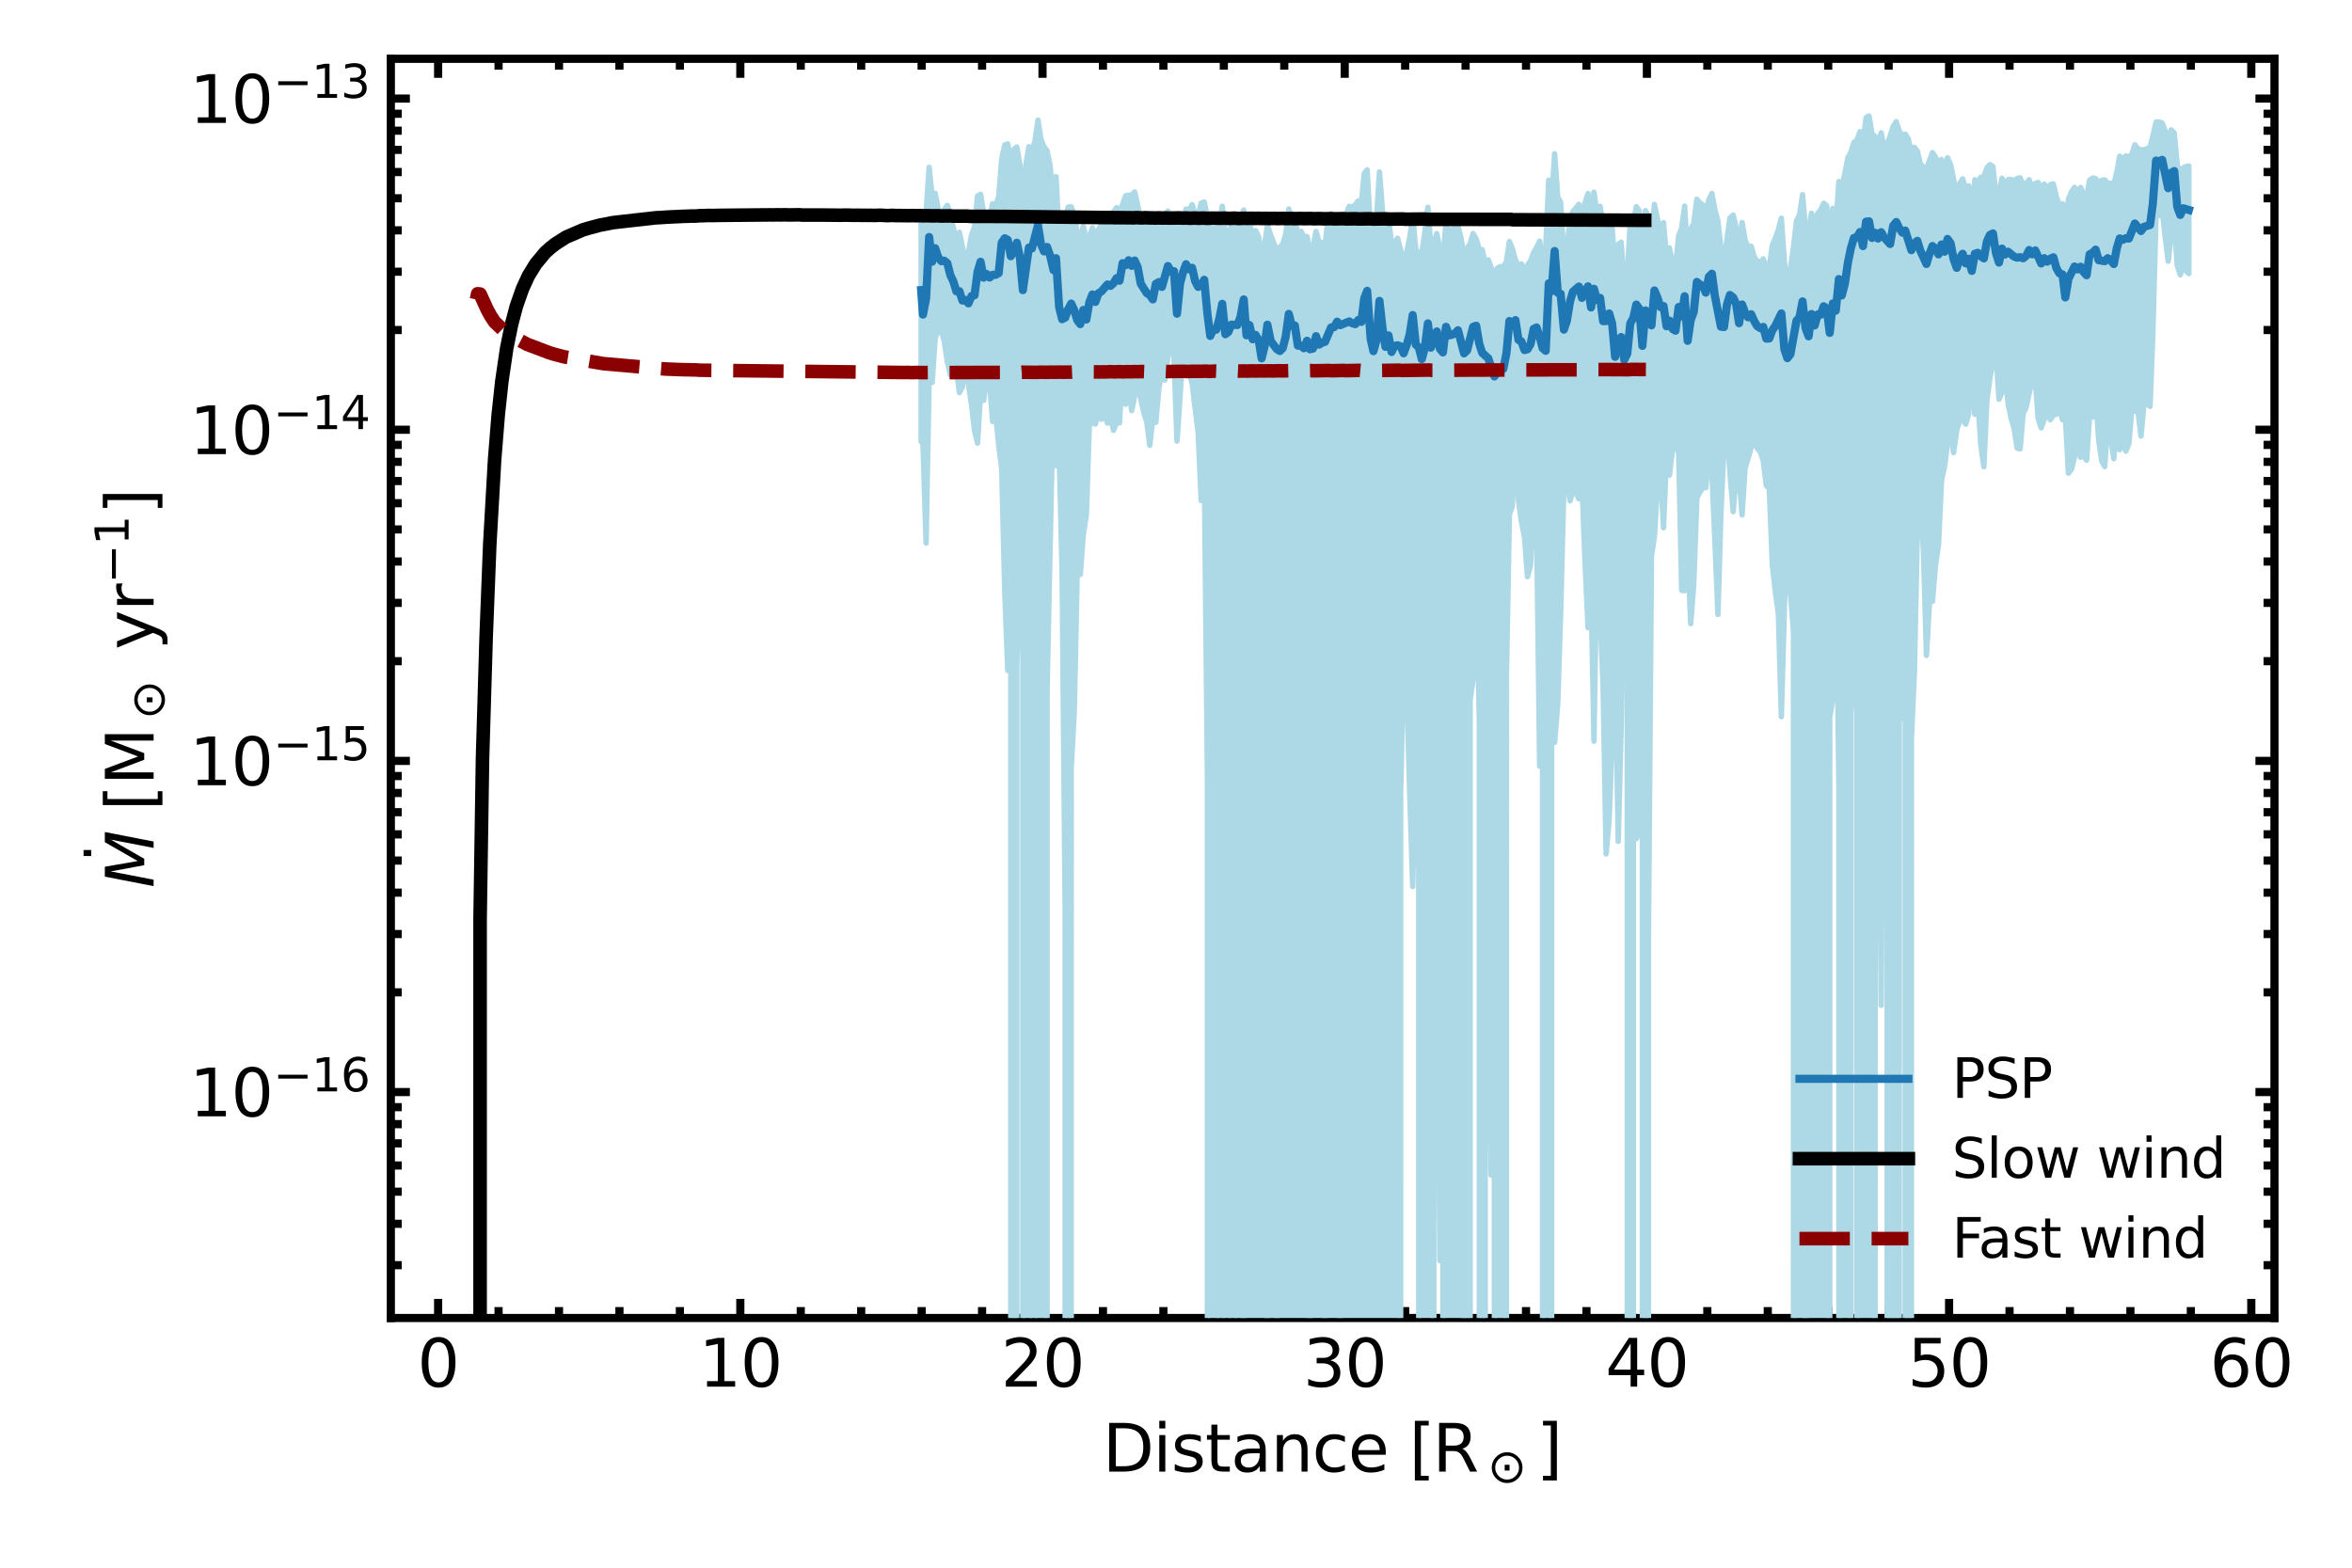 <?xml version="1.0" encoding="utf-8" standalone="no"?>
<!DOCTYPE svg PUBLIC "-//W3C//DTD SVG 1.1//EN"
  "http://www.w3.org/Graphics/SVG/1.1/DTD/svg11.dtd">
<svg xmlns:xlink="http://www.w3.org/1999/xlink" width="432pt" height="288pt" viewBox="0 0 432 288" xmlns="http://www.w3.org/2000/svg" version="1.1">
 <defs>
  <style type="text/css">*{stroke-linejoin: round; stroke-linecap: butt}</style>
 </defs>
 <g id="figure_1">
  <g id="patch_1">
   <path d="M 0 288 
L 432 288 
L 432 0 
L 0 0 
z
" style="fill: #ffffff"/>
  </g>
  <g id="axes_1">
   <g id="patch_2">
    <path d="M 71.787 242.124 
L 417.76 242.124 
L 417.76 10.8 
L 71.787 10.8 
z
" style="fill: #ffffff"/>
   </g>
   <g id="matplotlib.axis_1">
    <g id="xtick_1">
     <g id="line2d_1">
      <defs>
       <path id="m9a2d091c07" d="M 0 0 
L 0 -3.5 
" style="stroke: #000000; stroke-width: 1.5"/>
      </defs>
      <g>
       <use xlink:href="#m9a2d091c07" x="80.472" y="242.124" style="stroke: #000000; stroke-width: 1.5"/>
      </g>
     </g>
     <g id="line2d_2">
      <defs>
       <path id="m98c2e981f0" d="M 0 0 
L 0 3.5 
" style="stroke: #000000; stroke-width: 1.5"/>
      </defs>
      <g>
       <use xlink:href="#m98c2e981f0" x="80.472" y="10.8" style="stroke: #000000; stroke-width: 1.5"/>
      </g>
     </g>
     <g id="text_1">
      <!-- 0 -->
      <g transform="translate(76.654 254.742) scale(0.12 -0.12)">
       <defs>
        <path id="DejaVuSans-30" d="M 2034 4250 
Q 1547 4250 1301 3770 
Q 1056 3291 1056 2328 
Q 1056 1369 1301 889 
Q 1547 409 2034 409 
Q 2525 409 2770 889 
Q 3016 1369 3016 2328 
Q 3016 3291 2770 3770 
Q 2525 4250 2034 4250 
z
M 2034 4750 
Q 2819 4750 3233 4129 
Q 3647 3509 3647 2328 
Q 3647 1150 3233 529 
Q 2819 -91 2034 -91 
Q 1250 -91 836 529 
Q 422 1150 422 2328 
Q 422 3509 836 4129 
Q 1250 4750 2034 4750 
z
" transform="scale(0.016)"/>
       </defs>
       <use xlink:href="#DejaVuSans-30"/>
      </g>
     </g>
    </g>
    <g id="xtick_2">
     <g id="line2d_3">
      <g>
       <use xlink:href="#m9a2d091c07" x="135.977" y="242.124" style="stroke: #000000; stroke-width: 1.5"/>
      </g>
     </g>
     <g id="line2d_4">
      <g>
       <use xlink:href="#m98c2e981f0" x="135.977" y="10.8" style="stroke: #000000; stroke-width: 1.5"/>
      </g>
     </g>
     <g id="text_2">
      <!-- 10 -->
      <g transform="translate(128.342 254.742) scale(0.12 -0.12)">
       <defs>
        <path id="DejaVuSans-31" d="M 794 531 
L 1825 531 
L 1825 4091 
L 703 3866 
L 703 4441 
L 1819 4666 
L 2450 4666 
L 2450 531 
L 3481 531 
L 3481 0 
L 794 0 
L 794 531 
z
" transform="scale(0.016)"/>
       </defs>
       <use xlink:href="#DejaVuSans-31"/>
       <use xlink:href="#DejaVuSans-30" x="63.623"/>
      </g>
     </g>
    </g>
    <g id="xtick_3">
     <g id="line2d_5">
      <g>
       <use xlink:href="#m9a2d091c07" x="191.482" y="242.124" style="stroke: #000000; stroke-width: 1.5"/>
      </g>
     </g>
     <g id="line2d_6">
      <g>
       <use xlink:href="#m98c2e981f0" x="191.482" y="10.8" style="stroke: #000000; stroke-width: 1.5"/>
      </g>
     </g>
     <g id="text_3">
      <!-- 20 -->
      <g transform="translate(183.847 254.742) scale(0.12 -0.12)">
       <defs>
        <path id="DejaVuSans-32" d="M 1228 531 
L 3431 531 
L 3431 0 
L 469 0 
L 469 531 
Q 828 903 1448 1529 
Q 2069 2156 2228 2338 
Q 2531 2678 2651 2914 
Q 2772 3150 2772 3378 
Q 2772 3750 2511 3984 
Q 2250 4219 1831 4219 
Q 1534 4219 1204 4116 
Q 875 4013 500 3803 
L 500 4441 
Q 881 4594 1212 4672 
Q 1544 4750 1819 4750 
Q 2544 4750 2975 4387 
Q 3406 4025 3406 3419 
Q 3406 3131 3298 2873 
Q 3191 2616 2906 2266 
Q 2828 2175 2409 1742 
Q 1991 1309 1228 531 
z
" transform="scale(0.016)"/>
       </defs>
       <use xlink:href="#DejaVuSans-32"/>
       <use xlink:href="#DejaVuSans-30" x="63.623"/>
      </g>
     </g>
    </g>
    <g id="xtick_4">
     <g id="line2d_7">
      <g>
       <use xlink:href="#m9a2d091c07" x="246.987" y="242.124" style="stroke: #000000; stroke-width: 1.5"/>
      </g>
     </g>
     <g id="line2d_8">
      <g>
       <use xlink:href="#m98c2e981f0" x="246.987" y="10.8" style="stroke: #000000; stroke-width: 1.5"/>
      </g>
     </g>
     <g id="text_4">
      <!-- 30 -->
      <g transform="translate(239.352 254.742) scale(0.12 -0.12)">
       <defs>
        <path id="DejaVuSans-33" d="M 2597 2516 
Q 3050 2419 3304 2112 
Q 3559 1806 3559 1356 
Q 3559 666 3084 287 
Q 2609 -91 1734 -91 
Q 1441 -91 1130 -33 
Q 819 25 488 141 
L 488 750 
Q 750 597 1062 519 
Q 1375 441 1716 441 
Q 2309 441 2620 675 
Q 2931 909 2931 1356 
Q 2931 1769 2642 2001 
Q 2353 2234 1838 2234 
L 1294 2234 
L 1294 2753 
L 1863 2753 
Q 2328 2753 2575 2939 
Q 2822 3125 2822 3475 
Q 2822 3834 2567 4026 
Q 2313 4219 1838 4219 
Q 1578 4219 1281 4162 
Q 984 4106 628 3988 
L 628 4550 
Q 988 4650 1302 4700 
Q 1616 4750 1894 4750 
Q 2613 4750 3031 4423 
Q 3450 4097 3450 3541 
Q 3450 3153 3228 2886 
Q 3006 2619 2597 2516 
z
" transform="scale(0.016)"/>
       </defs>
       <use xlink:href="#DejaVuSans-33"/>
       <use xlink:href="#DejaVuSans-30" x="63.623"/>
      </g>
     </g>
    </g>
    <g id="xtick_5">
     <g id="line2d_9">
      <g>
       <use xlink:href="#m9a2d091c07" x="302.492" y="242.124" style="stroke: #000000; stroke-width: 1.5"/>
      </g>
     </g>
     <g id="line2d_10">
      <g>
       <use xlink:href="#m98c2e981f0" x="302.492" y="10.8" style="stroke: #000000; stroke-width: 1.5"/>
      </g>
     </g>
     <g id="text_5">
      <!-- 40 -->
      <g transform="translate(294.857 254.742) scale(0.12 -0.12)">
       <defs>
        <path id="DejaVuSans-34" d="M 2419 4116 
L 825 1625 
L 2419 1625 
L 2419 4116 
z
M 2253 4666 
L 3047 4666 
L 3047 1625 
L 3713 1625 
L 3713 1100 
L 3047 1100 
L 3047 0 
L 2419 0 
L 2419 1100 
L 313 1100 
L 313 1709 
L 2253 4666 
z
" transform="scale(0.016)"/>
       </defs>
       <use xlink:href="#DejaVuSans-34"/>
       <use xlink:href="#DejaVuSans-30" x="63.623"/>
      </g>
     </g>
    </g>
    <g id="xtick_6">
     <g id="line2d_11">
      <g>
       <use xlink:href="#m9a2d091c07" x="357.997" y="242.124" style="stroke: #000000; stroke-width: 1.5"/>
      </g>
     </g>
     <g id="line2d_12">
      <g>
       <use xlink:href="#m98c2e981f0" x="357.997" y="10.8" style="stroke: #000000; stroke-width: 1.5"/>
      </g>
     </g>
     <g id="text_6">
      <!-- 50 -->
      <g transform="translate(350.362 254.742) scale(0.12 -0.12)">
       <defs>
        <path id="DejaVuSans-35" d="M 691 4666 
L 3169 4666 
L 3169 4134 
L 1269 4134 
L 1269 2991 
Q 1406 3038 1543 3061 
Q 1681 3084 1819 3084 
Q 2600 3084 3056 2656 
Q 3513 2228 3513 1497 
Q 3513 744 3044 326 
Q 2575 -91 1722 -91 
Q 1428 -91 1123 -41 
Q 819 9 494 109 
L 494 744 
Q 775 591 1075 516 
Q 1375 441 1709 441 
Q 2250 441 2565 725 
Q 2881 1009 2881 1497 
Q 2881 1984 2565 2268 
Q 2250 2553 1709 2553 
Q 1456 2553 1204 2497 
Q 953 2441 691 2322 
L 691 4666 
z
" transform="scale(0.016)"/>
       </defs>
       <use xlink:href="#DejaVuSans-35"/>
       <use xlink:href="#DejaVuSans-30" x="63.623"/>
      </g>
     </g>
    </g>
    <g id="xtick_7">
     <g id="line2d_13">
      <g>
       <use xlink:href="#m9a2d091c07" x="413.502" y="242.124" style="stroke: #000000; stroke-width: 1.5"/>
      </g>
     </g>
     <g id="line2d_14">
      <g>
       <use xlink:href="#m98c2e981f0" x="413.502" y="10.8" style="stroke: #000000; stroke-width: 1.5"/>
      </g>
     </g>
     <g id="text_7">
      <!-- 60 -->
      <g transform="translate(405.867 254.742) scale(0.12 -0.12)">
       <defs>
        <path id="DejaVuSans-36" d="M 2113 2584 
Q 1688 2584 1439 2293 
Q 1191 2003 1191 1497 
Q 1191 994 1439 701 
Q 1688 409 2113 409 
Q 2538 409 2786 701 
Q 3034 994 3034 1497 
Q 3034 2003 2786 2293 
Q 2538 2584 2113 2584 
z
M 3366 4563 
L 3366 3988 
Q 3128 4100 2886 4159 
Q 2644 4219 2406 4219 
Q 1781 4219 1451 3797 
Q 1122 3375 1075 2522 
Q 1259 2794 1537 2939 
Q 1816 3084 2150 3084 
Q 2853 3084 3261 2657 
Q 3669 2231 3669 1497 
Q 3669 778 3244 343 
Q 2819 -91 2113 -91 
Q 1303 -91 875 529 
Q 447 1150 447 2328 
Q 447 3434 972 4092 
Q 1497 4750 2381 4750 
Q 2619 4750 2861 4703 
Q 3103 4656 3366 4563 
z
" transform="scale(0.016)"/>
       </defs>
       <use xlink:href="#DejaVuSans-36"/>
       <use xlink:href="#DejaVuSans-30" x="63.623"/>
      </g>
     </g>
    </g>
    <g id="xtick_8">
     <g id="line2d_15">
      <defs>
       <path id="m349cb8521c" d="M 0 0 
L 0 -2 
" style="stroke: #000000; stroke-width: 1.5"/>
      </defs>
      <g>
       <use xlink:href="#m349cb8521c" x="91.573" y="242.124" style="stroke: #000000; stroke-width: 1.5"/>
      </g>
     </g>
     <g id="line2d_16">
      <defs>
       <path id="md559cbef96" d="M 0 0 
L 0 2 
" style="stroke: #000000; stroke-width: 1.5"/>
      </defs>
      <g>
       <use xlink:href="#md559cbef96" x="91.573" y="10.8" style="stroke: #000000; stroke-width: 1.5"/>
      </g>
     </g>
    </g>
    <g id="xtick_9">
     <g id="line2d_17">
      <g>
       <use xlink:href="#m349cb8521c" x="102.674" y="242.124" style="stroke: #000000; stroke-width: 1.5"/>
      </g>
     </g>
     <g id="line2d_18">
      <g>
       <use xlink:href="#md559cbef96" x="102.674" y="10.8" style="stroke: #000000; stroke-width: 1.5"/>
      </g>
     </g>
    </g>
    <g id="xtick_10">
     <g id="line2d_19">
      <g>
       <use xlink:href="#m349cb8521c" x="113.775" y="242.124" style="stroke: #000000; stroke-width: 1.5"/>
      </g>
     </g>
     <g id="line2d_20">
      <g>
       <use xlink:href="#md559cbef96" x="113.775" y="10.8" style="stroke: #000000; stroke-width: 1.5"/>
      </g>
     </g>
    </g>
    <g id="xtick_11">
     <g id="line2d_21">
      <g>
       <use xlink:href="#m349cb8521c" x="124.876" y="242.124" style="stroke: #000000; stroke-width: 1.5"/>
      </g>
     </g>
     <g id="line2d_22">
      <g>
       <use xlink:href="#md559cbef96" x="124.876" y="10.8" style="stroke: #000000; stroke-width: 1.5"/>
      </g>
     </g>
    </g>
    <g id="xtick_12">
     <g id="line2d_23">
      <g>
       <use xlink:href="#m349cb8521c" x="147.078" y="242.124" style="stroke: #000000; stroke-width: 1.5"/>
      </g>
     </g>
     <g id="line2d_24">
      <g>
       <use xlink:href="#md559cbef96" x="147.078" y="10.8" style="stroke: #000000; stroke-width: 1.5"/>
      </g>
     </g>
    </g>
    <g id="xtick_13">
     <g id="line2d_25">
      <g>
       <use xlink:href="#m349cb8521c" x="158.179" y="242.124" style="stroke: #000000; stroke-width: 1.5"/>
      </g>
     </g>
     <g id="line2d_26">
      <g>
       <use xlink:href="#md559cbef96" x="158.179" y="10.8" style="stroke: #000000; stroke-width: 1.5"/>
      </g>
     </g>
    </g>
    <g id="xtick_14">
     <g id="line2d_27">
      <g>
       <use xlink:href="#m349cb8521c" x="169.28" y="242.124" style="stroke: #000000; stroke-width: 1.5"/>
      </g>
     </g>
     <g id="line2d_28">
      <g>
       <use xlink:href="#md559cbef96" x="169.28" y="10.8" style="stroke: #000000; stroke-width: 1.5"/>
      </g>
     </g>
    </g>
    <g id="xtick_15">
     <g id="line2d_29">
      <g>
       <use xlink:href="#m349cb8521c" x="180.381" y="242.124" style="stroke: #000000; stroke-width: 1.5"/>
      </g>
     </g>
     <g id="line2d_30">
      <g>
       <use xlink:href="#md559cbef96" x="180.381" y="10.8" style="stroke: #000000; stroke-width: 1.5"/>
      </g>
     </g>
    </g>
    <g id="xtick_16">
     <g id="line2d_31">
      <g>
       <use xlink:href="#m349cb8521c" x="202.583" y="242.124" style="stroke: #000000; stroke-width: 1.5"/>
      </g>
     </g>
     <g id="line2d_32">
      <g>
       <use xlink:href="#md559cbef96" x="202.583" y="10.8" style="stroke: #000000; stroke-width: 1.5"/>
      </g>
     </g>
    </g>
    <g id="xtick_17">
     <g id="line2d_33">
      <g>
       <use xlink:href="#m349cb8521c" x="213.684" y="242.124" style="stroke: #000000; stroke-width: 1.5"/>
      </g>
     </g>
     <g id="line2d_34">
      <g>
       <use xlink:href="#md559cbef96" x="213.684" y="10.8" style="stroke: #000000; stroke-width: 1.5"/>
      </g>
     </g>
    </g>
    <g id="xtick_18">
     <g id="line2d_35">
      <g>
       <use xlink:href="#m349cb8521c" x="224.785" y="242.124" style="stroke: #000000; stroke-width: 1.5"/>
      </g>
     </g>
     <g id="line2d_36">
      <g>
       <use xlink:href="#md559cbef96" x="224.785" y="10.8" style="stroke: #000000; stroke-width: 1.5"/>
      </g>
     </g>
    </g>
    <g id="xtick_19">
     <g id="line2d_37">
      <g>
       <use xlink:href="#m349cb8521c" x="235.886" y="242.124" style="stroke: #000000; stroke-width: 1.5"/>
      </g>
     </g>
     <g id="line2d_38">
      <g>
       <use xlink:href="#md559cbef96" x="235.886" y="10.8" style="stroke: #000000; stroke-width: 1.5"/>
      </g>
     </g>
    </g>
    <g id="xtick_20">
     <g id="line2d_39">
      <g>
       <use xlink:href="#m349cb8521c" x="258.088" y="242.124" style="stroke: #000000; stroke-width: 1.5"/>
      </g>
     </g>
     <g id="line2d_40">
      <g>
       <use xlink:href="#md559cbef96" x="258.088" y="10.8" style="stroke: #000000; stroke-width: 1.5"/>
      </g>
     </g>
    </g>
    <g id="xtick_21">
     <g id="line2d_41">
      <g>
       <use xlink:href="#m349cb8521c" x="269.189" y="242.124" style="stroke: #000000; stroke-width: 1.5"/>
      </g>
     </g>
     <g id="line2d_42">
      <g>
       <use xlink:href="#md559cbef96" x="269.189" y="10.8" style="stroke: #000000; stroke-width: 1.5"/>
      </g>
     </g>
    </g>
    <g id="xtick_22">
     <g id="line2d_43">
      <g>
       <use xlink:href="#m349cb8521c" x="280.29" y="242.124" style="stroke: #000000; stroke-width: 1.5"/>
      </g>
     </g>
     <g id="line2d_44">
      <g>
       <use xlink:href="#md559cbef96" x="280.29" y="10.8" style="stroke: #000000; stroke-width: 1.5"/>
      </g>
     </g>
    </g>
    <g id="xtick_23">
     <g id="line2d_45">
      <g>
       <use xlink:href="#m349cb8521c" x="291.391" y="242.124" style="stroke: #000000; stroke-width: 1.5"/>
      </g>
     </g>
     <g id="line2d_46">
      <g>
       <use xlink:href="#md559cbef96" x="291.391" y="10.8" style="stroke: #000000; stroke-width: 1.5"/>
      </g>
     </g>
    </g>
    <g id="xtick_24">
     <g id="line2d_47">
      <g>
       <use xlink:href="#m349cb8521c" x="313.593" y="242.124" style="stroke: #000000; stroke-width: 1.5"/>
      </g>
     </g>
     <g id="line2d_48">
      <g>
       <use xlink:href="#md559cbef96" x="313.593" y="10.8" style="stroke: #000000; stroke-width: 1.5"/>
      </g>
     </g>
    </g>
    <g id="xtick_25">
     <g id="line2d_49">
      <g>
       <use xlink:href="#m349cb8521c" x="324.694" y="242.124" style="stroke: #000000; stroke-width: 1.5"/>
      </g>
     </g>
     <g id="line2d_50">
      <g>
       <use xlink:href="#md559cbef96" x="324.694" y="10.8" style="stroke: #000000; stroke-width: 1.5"/>
      </g>
     </g>
    </g>
    <g id="xtick_26">
     <g id="line2d_51">
      <g>
       <use xlink:href="#m349cb8521c" x="335.795" y="242.124" style="stroke: #000000; stroke-width: 1.5"/>
      </g>
     </g>
     <g id="line2d_52">
      <g>
       <use xlink:href="#md559cbef96" x="335.795" y="10.8" style="stroke: #000000; stroke-width: 1.5"/>
      </g>
     </g>
    </g>
    <g id="xtick_27">
     <g id="line2d_53">
      <g>
       <use xlink:href="#m349cb8521c" x="346.896" y="242.124" style="stroke: #000000; stroke-width: 1.5"/>
      </g>
     </g>
     <g id="line2d_54">
      <g>
       <use xlink:href="#md559cbef96" x="346.896" y="10.8" style="stroke: #000000; stroke-width: 1.5"/>
      </g>
     </g>
    </g>
    <g id="xtick_28">
     <g id="line2d_55">
      <g>
       <use xlink:href="#m349cb8521c" x="369.098" y="242.124" style="stroke: #000000; stroke-width: 1.5"/>
      </g>
     </g>
     <g id="line2d_56">
      <g>
       <use xlink:href="#md559cbef96" x="369.098" y="10.8" style="stroke: #000000; stroke-width: 1.5"/>
      </g>
     </g>
    </g>
    <g id="xtick_29">
     <g id="line2d_57">
      <g>
       <use xlink:href="#m349cb8521c" x="380.199" y="242.124" style="stroke: #000000; stroke-width: 1.5"/>
      </g>
     </g>
     <g id="line2d_58">
      <g>
       <use xlink:href="#md559cbef96" x="380.199" y="10.8" style="stroke: #000000; stroke-width: 1.5"/>
      </g>
     </g>
    </g>
    <g id="xtick_30">
     <g id="line2d_59">
      <g>
       <use xlink:href="#m349cb8521c" x="391.3" y="242.124" style="stroke: #000000; stroke-width: 1.5"/>
      </g>
     </g>
     <g id="line2d_60">
      <g>
       <use xlink:href="#md559cbef96" x="391.3" y="10.8" style="stroke: #000000; stroke-width: 1.5"/>
      </g>
     </g>
    </g>
    <g id="xtick_31">
     <g id="line2d_61">
      <g>
       <use xlink:href="#m349cb8521c" x="402.401" y="242.124" style="stroke: #000000; stroke-width: 1.5"/>
      </g>
     </g>
     <g id="line2d_62">
      <g>
       <use xlink:href="#md559cbef96" x="402.401" y="10.8" style="stroke: #000000; stroke-width: 1.5"/>
      </g>
     </g>
    </g>
    <g id="text_8">
     <!-- Distance [R$_\odot$] -->
     <g transform="translate(202.533 270.356) scale(0.12 -0.12)">
      <defs>
       <path id="DejaVuSans-44" d="M 1259 4147 
L 1259 519 
L 2022 519 
Q 2988 519 3436 956 
Q 3884 1394 3884 2338 
Q 3884 3275 3436 3711 
Q 2988 4147 2022 4147 
L 1259 4147 
z
M 628 4666 
L 1925 4666 
Q 3281 4666 3915 4102 
Q 4550 3538 4550 2338 
Q 4550 1131 3912 565 
Q 3275 0 1925 0 
L 628 0 
L 628 4666 
z
" transform="scale(0.016)"/>
       <path id="DejaVuSans-69" d="M 603 3500 
L 1178 3500 
L 1178 0 
L 603 0 
L 603 3500 
z
M 603 4863 
L 1178 4863 
L 1178 4134 
L 603 4134 
L 603 4863 
z
" transform="scale(0.016)"/>
       <path id="DejaVuSans-73" d="M 2834 3397 
L 2834 2853 
Q 2591 2978 2328 3040 
Q 2066 3103 1784 3103 
Q 1356 3103 1142 2972 
Q 928 2841 928 2578 
Q 928 2378 1081 2264 
Q 1234 2150 1697 2047 
L 1894 2003 
Q 2506 1872 2764 1633 
Q 3022 1394 3022 966 
Q 3022 478 2636 193 
Q 2250 -91 1575 -91 
Q 1294 -91 989 -36 
Q 684 19 347 128 
L 347 722 
Q 666 556 975 473 
Q 1284 391 1588 391 
Q 1994 391 2212 530 
Q 2431 669 2431 922 
Q 2431 1156 2273 1281 
Q 2116 1406 1581 1522 
L 1381 1569 
Q 847 1681 609 1914 
Q 372 2147 372 2553 
Q 372 3047 722 3315 
Q 1072 3584 1716 3584 
Q 2034 3584 2315 3537 
Q 2597 3491 2834 3397 
z
" transform="scale(0.016)"/>
       <path id="DejaVuSans-74" d="M 1172 4494 
L 1172 3500 
L 2356 3500 
L 2356 3053 
L 1172 3053 
L 1172 1153 
Q 1172 725 1289 603 
Q 1406 481 1766 481 
L 2356 481 
L 2356 0 
L 1766 0 
Q 1100 0 847 248 
Q 594 497 594 1153 
L 594 3053 
L 172 3053 
L 172 3500 
L 594 3500 
L 594 4494 
L 1172 4494 
z
" transform="scale(0.016)"/>
       <path id="DejaVuSans-61" d="M 2194 1759 
Q 1497 1759 1228 1600 
Q 959 1441 959 1056 
Q 959 750 1161 570 
Q 1363 391 1709 391 
Q 2188 391 2477 730 
Q 2766 1069 2766 1631 
L 2766 1759 
L 2194 1759 
z
M 3341 1997 
L 3341 0 
L 2766 0 
L 2766 531 
Q 2569 213 2275 61 
Q 1981 -91 1556 -91 
Q 1019 -91 701 211 
Q 384 513 384 1019 
Q 384 1609 779 1909 
Q 1175 2209 1959 2209 
L 2766 2209 
L 2766 2266 
Q 2766 2663 2505 2880 
Q 2244 3097 1772 3097 
Q 1472 3097 1187 3025 
Q 903 2953 641 2809 
L 641 3341 
Q 956 3463 1253 3523 
Q 1550 3584 1831 3584 
Q 2591 3584 2966 3190 
Q 3341 2797 3341 1997 
z
" transform="scale(0.016)"/>
       <path id="DejaVuSans-6e" d="M 3513 2113 
L 3513 0 
L 2938 0 
L 2938 2094 
Q 2938 2591 2744 2837 
Q 2550 3084 2163 3084 
Q 1697 3084 1428 2787 
Q 1159 2491 1159 1978 
L 1159 0 
L 581 0 
L 581 3500 
L 1159 3500 
L 1159 2956 
Q 1366 3272 1645 3428 
Q 1925 3584 2291 3584 
Q 2894 3584 3203 3211 
Q 3513 2838 3513 2113 
z
" transform="scale(0.016)"/>
       <path id="DejaVuSans-63" d="M 3122 3366 
L 3122 2828 
Q 2878 2963 2633 3030 
Q 2388 3097 2138 3097 
Q 1578 3097 1268 2742 
Q 959 2388 959 1747 
Q 959 1106 1268 751 
Q 1578 397 2138 397 
Q 2388 397 2633 464 
Q 2878 531 3122 666 
L 3122 134 
Q 2881 22 2623 -34 
Q 2366 -91 2075 -91 
Q 1284 -91 818 406 
Q 353 903 353 1747 
Q 353 2603 823 3093 
Q 1294 3584 2113 3584 
Q 2378 3584 2631 3529 
Q 2884 3475 3122 3366 
z
" transform="scale(0.016)"/>
       <path id="DejaVuSans-65" d="M 3597 1894 
L 3597 1613 
L 953 1613 
Q 991 1019 1311 708 
Q 1631 397 2203 397 
Q 2534 397 2845 478 
Q 3156 559 3463 722 
L 3463 178 
Q 3153 47 2828 -22 
Q 2503 -91 2169 -91 
Q 1331 -91 842 396 
Q 353 884 353 1716 
Q 353 2575 817 3079 
Q 1281 3584 2069 3584 
Q 2775 3584 3186 3129 
Q 3597 2675 3597 1894 
z
M 3022 2063 
Q 3016 2534 2758 2815 
Q 2500 3097 2075 3097 
Q 1594 3097 1305 2825 
Q 1016 2553 972 2059 
L 3022 2063 
z
" transform="scale(0.016)"/>
       <path id="DejaVuSans-20" transform="scale(0.016)"/>
       <path id="DejaVuSans-5b" d="M 550 4863 
L 1875 4863 
L 1875 4416 
L 1125 4416 
L 1125 -397 
L 1875 -397 
L 1875 -844 
L 550 -844 
L 550 4863 
z
" transform="scale(0.016)"/>
       <path id="DejaVuSans-52" d="M 2841 2188 
Q 3044 2119 3236 1894 
Q 3428 1669 3622 1275 
L 4263 0 
L 3584 0 
L 2988 1197 
Q 2756 1666 2539 1819 
Q 2322 1972 1947 1972 
L 1259 1972 
L 1259 0 
L 628 0 
L 628 4666 
L 2053 4666 
Q 2853 4666 3247 4331 
Q 3641 3997 3641 3322 
Q 3641 2881 3436 2590 
Q 3231 2300 2841 2188 
z
M 1259 4147 
L 1259 2491 
L 2053 2491 
Q 2509 2491 2742 2702 
Q 2975 2913 2975 3322 
Q 2975 3731 2742 3939 
Q 2509 4147 2053 4147 
L 1259 4147 
z
" transform="scale(0.016)"/>
       <path id="DejaVuSans-2299" d="M 2350 2403 
L 3013 2403 
L 3013 1609 
L 2350 1609 
L 2350 2403 
z
M 3306 3522 
Q 3016 3644 2681 3644 
Q 2347 3644 2056 3522 
Q 1769 3400 1531 3163 
Q 1291 2922 1172 2634 
Q 1053 2347 1053 2006 
Q 1053 1675 1172 1387 
Q 1291 1100 1531 859 
Q 1769 622 2056 500 
Q 2347 378 2681 378 
Q 3016 378 3306 500 
Q 3594 622 3831 859 
Q 4072 1100 4190 1387 
Q 4309 1675 4309 2006 
Q 4309 2347 4190 2634 
Q 4072 2922 3831 3163 
Q 3594 3400 3306 3522 
z
M 1878 3956 
Q 2250 4113 2681 4113 
Q 3113 4113 3484 3956 
Q 3856 3800 4163 3494 
Q 4472 3184 4625 2813 
Q 4778 2444 4778 2006 
Q 4778 1578 4625 1206 
Q 4472 838 4163 528 
Q 3856 222 3484 65 
Q 3113 -91 2681 -91 
Q 2250 -91 1878 65 
Q 1506 222 1200 528 
Q 891 838 738 1206 
Q 584 1578 584 2006 
Q 584 2444 738 2813 
Q 891 3184 1200 3494 
Q 1506 3800 1878 3956 
z
" transform="scale(0.016)"/>
       <path id="DejaVuSans-5d" d="M 1947 4863 
L 1947 -844 
L 622 -844 
L 622 -397 
L 1369 -397 
L 1369 4416 
L 622 4416 
L 622 4863 
L 1947 4863 
z
" transform="scale(0.016)"/>
      </defs>
      <use xlink:href="#DejaVuSans-44" transform="translate(0 0.016)"/>
      <use xlink:href="#DejaVuSans-69" transform="translate(77.002 0.016)"/>
      <use xlink:href="#DejaVuSans-73" transform="translate(104.785 0.016)"/>
      <use xlink:href="#DejaVuSans-74" transform="translate(156.885 0.016)"/>
      <use xlink:href="#DejaVuSans-61" transform="translate(196.094 0.016)"/>
      <use xlink:href="#DejaVuSans-6e" transform="translate(257.373 0.016)"/>
      <use xlink:href="#DejaVuSans-63" transform="translate(320.752 0.016)"/>
      <use xlink:href="#DejaVuSans-65" transform="translate(375.732 0.016)"/>
      <use xlink:href="#DejaVuSans-20" transform="translate(437.256 0.016)"/>
      <use xlink:href="#DejaVuSans-5b" transform="translate(469.043 0.016)"/>
      <use xlink:href="#DejaVuSans-52" transform="translate(504.932 0.016)"/>
      <use xlink:href="#DejaVuSans-2299" transform="translate(589.009 -16.391) scale(0.7)"/>
      <use xlink:href="#DejaVuSans-5d" transform="translate(664.033 0.016)"/>
     </g>
    </g>
   </g>
   <g id="matplotlib.axis_2">
    <g id="ytick_1">
     <g id="line2d_63">
      <defs>
       <path id="m55ad762cea" d="M 0 0 
L 3.5 0 
" style="stroke: #000000; stroke-width: 1.5"/>
      </defs>
      <g>
       <use xlink:href="#m55ad762cea" x="71.787" y="200.617" style="stroke: #000000; stroke-width: 1.5"/>
      </g>
     </g>
     <g id="line2d_64">
      <defs>
       <path id="mf57cf076d4" d="M 0 0 
L -3.5 0 
" style="stroke: #000000; stroke-width: 1.5"/>
      </defs>
      <g>
       <use xlink:href="#mf57cf076d4" x="417.76" y="200.617" style="stroke: #000000; stroke-width: 1.5"/>
      </g>
     </g>
     <g id="text_9">
      <!-- $\mathdefault{10^{-16}}$ -->
      <g transform="translate(34.807 205.176) scale(0.12 -0.12)">
       <defs>
        <path id="DejaVuSans-2212" d="M 678 2272 
L 4684 2272 
L 4684 1741 
L 678 1741 
L 678 2272 
z
" transform="scale(0.016)"/>
       </defs>
       <use xlink:href="#DejaVuSans-31" transform="translate(0 0.766)"/>
       <use xlink:href="#DejaVuSans-30" transform="translate(63.623 0.766)"/>
       <use xlink:href="#DejaVuSans-2212" transform="translate(128.203 39.047) scale(0.7)"/>
       <use xlink:href="#DejaVuSans-31" transform="translate(186.855 39.047) scale(0.7)"/>
       <use xlink:href="#DejaVuSans-36" transform="translate(231.392 39.047) scale(0.7)"/>
      </g>
     </g>
    </g>
    <g id="ytick_2">
     <g id="line2d_65">
      <g>
       <use xlink:href="#m55ad762cea" x="71.787" y="139.781" style="stroke: #000000; stroke-width: 1.5"/>
      </g>
     </g>
     <g id="line2d_66">
      <g>
       <use xlink:href="#mf57cf076d4" x="417.76" y="139.781" style="stroke: #000000; stroke-width: 1.5"/>
      </g>
     </g>
     <g id="text_10">
      <!-- $\mathdefault{10^{-15}}$ -->
      <g transform="translate(34.807 144.34) scale(0.12 -0.12)">
       <use xlink:href="#DejaVuSans-31" transform="translate(0 0.684)"/>
       <use xlink:href="#DejaVuSans-30" transform="translate(63.623 0.684)"/>
       <use xlink:href="#DejaVuSans-2212" transform="translate(128.203 38.966) scale(0.7)"/>
       <use xlink:href="#DejaVuSans-31" transform="translate(186.855 38.966) scale(0.7)"/>
       <use xlink:href="#DejaVuSans-35" transform="translate(231.392 38.966) scale(0.7)"/>
      </g>
     </g>
    </g>
    <g id="ytick_3">
     <g id="line2d_67">
      <g>
       <use xlink:href="#m55ad762cea" x="71.787" y="78.946" style="stroke: #000000; stroke-width: 1.5"/>
      </g>
     </g>
     <g id="line2d_68">
      <g>
       <use xlink:href="#mf57cf076d4" x="417.76" y="78.946" style="stroke: #000000; stroke-width: 1.5"/>
      </g>
     </g>
     <g id="text_11">
      <!-- $\mathdefault{10^{-14}}$ -->
      <g transform="translate(34.807 83.505) scale(0.12 -0.12)">
       <use xlink:href="#DejaVuSans-31" transform="translate(0 0.684)"/>
       <use xlink:href="#DejaVuSans-30" transform="translate(63.623 0.684)"/>
       <use xlink:href="#DejaVuSans-2212" transform="translate(128.203 38.966) scale(0.7)"/>
       <use xlink:href="#DejaVuSans-31" transform="translate(186.855 38.966) scale(0.7)"/>
       <use xlink:href="#DejaVuSans-34" transform="translate(231.392 38.966) scale(0.7)"/>
      </g>
     </g>
    </g>
    <g id="ytick_4">
     <g id="line2d_69">
      <g>
       <use xlink:href="#m55ad762cea" x="71.787" y="18.11" style="stroke: #000000; stroke-width: 1.5"/>
      </g>
     </g>
     <g id="line2d_70">
      <g>
       <use xlink:href="#mf57cf076d4" x="417.76" y="18.11" style="stroke: #000000; stroke-width: 1.5"/>
      </g>
     </g>
     <g id="text_12">
      <!-- $\mathdefault{10^{-13}}$ -->
      <g transform="translate(34.807 22.669) scale(0.12 -0.12)">
       <use xlink:href="#DejaVuSans-31" transform="translate(0 0.766)"/>
       <use xlink:href="#DejaVuSans-30" transform="translate(63.623 0.766)"/>
       <use xlink:href="#DejaVuSans-2212" transform="translate(128.203 39.047) scale(0.7)"/>
       <use xlink:href="#DejaVuSans-31" transform="translate(186.855 39.047) scale(0.7)"/>
       <use xlink:href="#DejaVuSans-33" transform="translate(231.392 39.047) scale(0.7)"/>
      </g>
     </g>
    </g>
    <g id="ytick_5">
     <g id="line2d_71">
      <defs>
       <path id="mf7791d4a0f" d="M 0 0 
L 2 0 
" style="stroke: #000000; stroke-width: 1.5"/>
      </defs>
      <g>
       <use xlink:href="#mf7791d4a0f" x="71.787" y="232.427" style="stroke: #000000; stroke-width: 1.5"/>
      </g>
     </g>
     <g id="line2d_72">
      <defs>
       <path id="m6a9d6142c9" d="M 0 0 
L -2 0 
" style="stroke: #000000; stroke-width: 1.5"/>
      </defs>
      <g>
       <use xlink:href="#m6a9d6142c9" x="417.76" y="232.427" style="stroke: #000000; stroke-width: 1.5"/>
      </g>
     </g>
    </g>
    <g id="ytick_6">
     <g id="line2d_73">
      <g>
       <use xlink:href="#mf7791d4a0f" x="71.787" y="224.826" style="stroke: #000000; stroke-width: 1.5"/>
      </g>
     </g>
     <g id="line2d_74">
      <g>
       <use xlink:href="#m6a9d6142c9" x="417.76" y="224.826" style="stroke: #000000; stroke-width: 1.5"/>
      </g>
     </g>
    </g>
    <g id="ytick_7">
     <g id="line2d_75">
      <g>
       <use xlink:href="#mf7791d4a0f" x="71.787" y="218.93" style="stroke: #000000; stroke-width: 1.5"/>
      </g>
     </g>
     <g id="line2d_76">
      <g>
       <use xlink:href="#m6a9d6142c9" x="417.76" y="218.93" style="stroke: #000000; stroke-width: 1.5"/>
      </g>
     </g>
    </g>
    <g id="ytick_8">
     <g id="line2d_77">
      <g>
       <use xlink:href="#mf7791d4a0f" x="71.787" y="214.113" style="stroke: #000000; stroke-width: 1.5"/>
      </g>
     </g>
     <g id="line2d_78">
      <g>
       <use xlink:href="#m6a9d6142c9" x="417.76" y="214.113" style="stroke: #000000; stroke-width: 1.5"/>
      </g>
     </g>
    </g>
    <g id="ytick_9">
     <g id="line2d_79">
      <g>
       <use xlink:href="#mf7791d4a0f" x="71.787" y="210.041" style="stroke: #000000; stroke-width: 1.5"/>
      </g>
     </g>
     <g id="line2d_80">
      <g>
       <use xlink:href="#m6a9d6142c9" x="417.76" y="210.041" style="stroke: #000000; stroke-width: 1.5"/>
      </g>
     </g>
    </g>
    <g id="ytick_10">
     <g id="line2d_81">
      <g>
       <use xlink:href="#mf7791d4a0f" x="71.787" y="206.513" style="stroke: #000000; stroke-width: 1.5"/>
      </g>
     </g>
     <g id="line2d_82">
      <g>
       <use xlink:href="#m6a9d6142c9" x="417.76" y="206.513" style="stroke: #000000; stroke-width: 1.5"/>
      </g>
     </g>
    </g>
    <g id="ytick_11">
     <g id="line2d_83">
      <g>
       <use xlink:href="#mf7791d4a0f" x="71.787" y="203.401" style="stroke: #000000; stroke-width: 1.5"/>
      </g>
     </g>
     <g id="line2d_84">
      <g>
       <use xlink:href="#m6a9d6142c9" x="417.76" y="203.401" style="stroke: #000000; stroke-width: 1.5"/>
      </g>
     </g>
    </g>
    <g id="ytick_12">
     <g id="line2d_85">
      <g>
       <use xlink:href="#mf7791d4a0f" x="71.787" y="182.304" style="stroke: #000000; stroke-width: 1.5"/>
      </g>
     </g>
     <g id="line2d_86">
      <g>
       <use xlink:href="#m6a9d6142c9" x="417.76" y="182.304" style="stroke: #000000; stroke-width: 1.5"/>
      </g>
     </g>
    </g>
    <g id="ytick_13">
     <g id="line2d_87">
      <g>
       <use xlink:href="#mf7791d4a0f" x="71.787" y="171.591" style="stroke: #000000; stroke-width: 1.5"/>
      </g>
     </g>
     <g id="line2d_88">
      <g>
       <use xlink:href="#m6a9d6142c9" x="417.76" y="171.591" style="stroke: #000000; stroke-width: 1.5"/>
      </g>
     </g>
    </g>
    <g id="ytick_14">
     <g id="line2d_89">
      <g>
       <use xlink:href="#mf7791d4a0f" x="71.787" y="163.99" style="stroke: #000000; stroke-width: 1.5"/>
      </g>
     </g>
     <g id="line2d_90">
      <g>
       <use xlink:href="#m6a9d6142c9" x="417.76" y="163.99" style="stroke: #000000; stroke-width: 1.5"/>
      </g>
     </g>
    </g>
    <g id="ytick_15">
     <g id="line2d_91">
      <g>
       <use xlink:href="#mf7791d4a0f" x="71.787" y="158.095" style="stroke: #000000; stroke-width: 1.5"/>
      </g>
     </g>
     <g id="line2d_92">
      <g>
       <use xlink:href="#m6a9d6142c9" x="417.76" y="158.095" style="stroke: #000000; stroke-width: 1.5"/>
      </g>
     </g>
    </g>
    <g id="ytick_16">
     <g id="line2d_93">
      <g>
       <use xlink:href="#mf7791d4a0f" x="71.787" y="153.278" style="stroke: #000000; stroke-width: 1.5"/>
      </g>
     </g>
     <g id="line2d_94">
      <g>
       <use xlink:href="#m6a9d6142c9" x="417.76" y="153.278" style="stroke: #000000; stroke-width: 1.5"/>
      </g>
     </g>
    </g>
    <g id="ytick_17">
     <g id="line2d_95">
      <g>
       <use xlink:href="#mf7791d4a0f" x="71.787" y="149.205" style="stroke: #000000; stroke-width: 1.5"/>
      </g>
     </g>
     <g id="line2d_96">
      <g>
       <use xlink:href="#m6a9d6142c9" x="417.76" y="149.205" style="stroke: #000000; stroke-width: 1.5"/>
      </g>
     </g>
    </g>
    <g id="ytick_18">
     <g id="line2d_97">
      <g>
       <use xlink:href="#mf7791d4a0f" x="71.787" y="145.677" style="stroke: #000000; stroke-width: 1.5"/>
      </g>
     </g>
     <g id="line2d_98">
      <g>
       <use xlink:href="#m6a9d6142c9" x="417.76" y="145.677" style="stroke: #000000; stroke-width: 1.5"/>
      </g>
     </g>
    </g>
    <g id="ytick_19">
     <g id="line2d_99">
      <g>
       <use xlink:href="#mf7791d4a0f" x="71.787" y="142.565" style="stroke: #000000; stroke-width: 1.5"/>
      </g>
     </g>
     <g id="line2d_100">
      <g>
       <use xlink:href="#m6a9d6142c9" x="417.76" y="142.565" style="stroke: #000000; stroke-width: 1.5"/>
      </g>
     </g>
    </g>
    <g id="ytick_20">
     <g id="line2d_101">
      <g>
       <use xlink:href="#mf7791d4a0f" x="71.787" y="121.468" style="stroke: #000000; stroke-width: 1.5"/>
      </g>
     </g>
     <g id="line2d_102">
      <g>
       <use xlink:href="#m6a9d6142c9" x="417.76" y="121.468" style="stroke: #000000; stroke-width: 1.5"/>
      </g>
     </g>
    </g>
    <g id="ytick_21">
     <g id="line2d_103">
      <g>
       <use xlink:href="#mf7791d4a0f" x="71.787" y="110.755" style="stroke: #000000; stroke-width: 1.5"/>
      </g>
     </g>
     <g id="line2d_104">
      <g>
       <use xlink:href="#m6a9d6142c9" x="417.76" y="110.755" style="stroke: #000000; stroke-width: 1.5"/>
      </g>
     </g>
    </g>
    <g id="ytick_22">
     <g id="line2d_105">
      <g>
       <use xlink:href="#mf7791d4a0f" x="71.787" y="103.155" style="stroke: #000000; stroke-width: 1.5"/>
      </g>
     </g>
     <g id="line2d_106">
      <g>
       <use xlink:href="#m6a9d6142c9" x="417.76" y="103.155" style="stroke: #000000; stroke-width: 1.5"/>
      </g>
     </g>
    </g>
    <g id="ytick_23">
     <g id="line2d_107">
      <g>
       <use xlink:href="#mf7791d4a0f" x="71.787" y="97.259" style="stroke: #000000; stroke-width: 1.5"/>
      </g>
     </g>
     <g id="line2d_108">
      <g>
       <use xlink:href="#m6a9d6142c9" x="417.76" y="97.259" style="stroke: #000000; stroke-width: 1.5"/>
      </g>
     </g>
    </g>
    <g id="ytick_24">
     <g id="line2d_109">
      <g>
       <use xlink:href="#mf7791d4a0f" x="71.787" y="92.442" style="stroke: #000000; stroke-width: 1.5"/>
      </g>
     </g>
     <g id="line2d_110">
      <g>
       <use xlink:href="#m6a9d6142c9" x="417.76" y="92.442" style="stroke: #000000; stroke-width: 1.5"/>
      </g>
     </g>
    </g>
    <g id="ytick_25">
     <g id="line2d_111">
      <g>
       <use xlink:href="#mf7791d4a0f" x="71.787" y="88.369" style="stroke: #000000; stroke-width: 1.5"/>
      </g>
     </g>
     <g id="line2d_112">
      <g>
       <use xlink:href="#m6a9d6142c9" x="417.76" y="88.369" style="stroke: #000000; stroke-width: 1.5"/>
      </g>
     </g>
    </g>
    <g id="ytick_26">
     <g id="line2d_113">
      <g>
       <use xlink:href="#mf7791d4a0f" x="71.787" y="84.841" style="stroke: #000000; stroke-width: 1.5"/>
      </g>
     </g>
     <g id="line2d_114">
      <g>
       <use xlink:href="#m6a9d6142c9" x="417.76" y="84.841" style="stroke: #000000; stroke-width: 1.5"/>
      </g>
     </g>
    </g>
    <g id="ytick_27">
     <g id="line2d_115">
      <g>
       <use xlink:href="#mf7791d4a0f" x="71.787" y="81.729" style="stroke: #000000; stroke-width: 1.5"/>
      </g>
     </g>
     <g id="line2d_116">
      <g>
       <use xlink:href="#m6a9d6142c9" x="417.76" y="81.729" style="stroke: #000000; stroke-width: 1.5"/>
      </g>
     </g>
    </g>
    <g id="ytick_28">
     <g id="line2d_117">
      <g>
       <use xlink:href="#mf7791d4a0f" x="71.787" y="60.632" style="stroke: #000000; stroke-width: 1.5"/>
      </g>
     </g>
     <g id="line2d_118">
      <g>
       <use xlink:href="#m6a9d6142c9" x="417.76" y="60.632" style="stroke: #000000; stroke-width: 1.5"/>
      </g>
     </g>
    </g>
    <g id="ytick_29">
     <g id="line2d_119">
      <g>
       <use xlink:href="#mf7791d4a0f" x="71.787" y="49.92" style="stroke: #000000; stroke-width: 1.5"/>
      </g>
     </g>
     <g id="line2d_120">
      <g>
       <use xlink:href="#m6a9d6142c9" x="417.76" y="49.92" style="stroke: #000000; stroke-width: 1.5"/>
      </g>
     </g>
    </g>
    <g id="ytick_30">
     <g id="line2d_121">
      <g>
       <use xlink:href="#mf7791d4a0f" x="71.787" y="42.319" style="stroke: #000000; stroke-width: 1.5"/>
      </g>
     </g>
     <g id="line2d_122">
      <g>
       <use xlink:href="#m6a9d6142c9" x="417.76" y="42.319" style="stroke: #000000; stroke-width: 1.5"/>
      </g>
     </g>
    </g>
    <g id="ytick_31">
     <g id="line2d_123">
      <g>
       <use xlink:href="#mf7791d4a0f" x="71.787" y="36.423" style="stroke: #000000; stroke-width: 1.5"/>
      </g>
     </g>
     <g id="line2d_124">
      <g>
       <use xlink:href="#m6a9d6142c9" x="417.76" y="36.423" style="stroke: #000000; stroke-width: 1.5"/>
      </g>
     </g>
    </g>
    <g id="ytick_32">
     <g id="line2d_125">
      <g>
       <use xlink:href="#mf7791d4a0f" x="71.787" y="31.606" style="stroke: #000000; stroke-width: 1.5"/>
      </g>
     </g>
     <g id="line2d_126">
      <g>
       <use xlink:href="#m6a9d6142c9" x="417.76" y="31.606" style="stroke: #000000; stroke-width: 1.5"/>
      </g>
     </g>
    </g>
    <g id="ytick_33">
     <g id="line2d_127">
      <g>
       <use xlink:href="#mf7791d4a0f" x="71.787" y="27.534" style="stroke: #000000; stroke-width: 1.5"/>
      </g>
     </g>
     <g id="line2d_128">
      <g>
       <use xlink:href="#m6a9d6142c9" x="417.76" y="27.534" style="stroke: #000000; stroke-width: 1.5"/>
      </g>
     </g>
    </g>
    <g id="ytick_34">
     <g id="line2d_129">
      <g>
       <use xlink:href="#mf7791d4a0f" x="71.787" y="24.006" style="stroke: #000000; stroke-width: 1.5"/>
      </g>
     </g>
     <g id="line2d_130">
      <g>
       <use xlink:href="#m6a9d6142c9" x="417.76" y="24.006" style="stroke: #000000; stroke-width: 1.5"/>
      </g>
     </g>
    </g>
    <g id="ytick_35">
     <g id="line2d_131">
      <g>
       <use xlink:href="#mf7791d4a0f" x="71.787" y="20.894" style="stroke: #000000; stroke-width: 1.5"/>
      </g>
     </g>
     <g id="line2d_132">
      <g>
       <use xlink:href="#m6a9d6142c9" x="417.76" y="20.894" style="stroke: #000000; stroke-width: 1.5"/>
      </g>
     </g>
    </g>
    <g id="text_13">
     <!-- $\dot{M}$ [M$_\odot$ yr$^{-1}$] -->
     <g transform="translate(28.287 163.122) rotate(-90) scale(0.12 -0.12)">
      <defs>
       <path id="DejaVuSans-307" d="M -1894 4863 
L -1319 4863 
L -1319 4134 
L -1894 4134 
L -1894 4863 
z
M -1600 3584 
L -1600 3584 
z
" transform="scale(0.016)"/>
       <path id="DejaVuSans-Oblique-4d" d="M 1081 4666 
L 2028 4666 
L 2572 1522 
L 4378 4666 
L 5350 4666 
L 4441 0 
L 3828 0 
L 4622 4091 
L 2791 897 
L 2175 897 
L 1581 4103 
L 788 0 
L 172 0 
L 1081 4666 
z
" transform="scale(0.016)"/>
       <path id="DejaVuSans-4d" d="M 628 4666 
L 1569 4666 
L 2759 1491 
L 3956 4666 
L 4897 4666 
L 4897 0 
L 4281 0 
L 4281 4097 
L 3078 897 
L 2444 897 
L 1241 4097 
L 1241 0 
L 628 0 
L 628 4666 
z
" transform="scale(0.016)"/>
       <path id="DejaVuSans-79" d="M 2059 -325 
Q 1816 -950 1584 -1140 
Q 1353 -1331 966 -1331 
L 506 -1331 
L 506 -850 
L 844 -850 
Q 1081 -850 1212 -737 
Q 1344 -625 1503 -206 
L 1606 56 
L 191 3500 
L 800 3500 
L 1894 763 
L 2988 3500 
L 3597 3500 
L 2059 -325 
z
" transform="scale(0.016)"/>
       <path id="DejaVuSans-72" d="M 2631 2963 
Q 2534 3019 2420 3045 
Q 2306 3072 2169 3072 
Q 1681 3072 1420 2755 
Q 1159 2438 1159 1844 
L 1159 0 
L 581 0 
L 581 3500 
L 1159 3500 
L 1159 2956 
Q 1341 3275 1631 3429 
Q 1922 3584 2338 3584 
Q 2397 3584 2469 3576 
Q 2541 3569 2628 3553 
L 2631 2963 
z
" transform="scale(0.016)"/>
      </defs>
      <use xlink:href="#DejaVuSans-307" transform="translate(79.164 30.016)"/>
      <use xlink:href="#DejaVuSans-Oblique-4d" transform="translate(0 0.609)"/>
      <use xlink:href="#DejaVuSans-20" transform="translate(86.279 0.609)"/>
      <use xlink:href="#DejaVuSans-5b" transform="translate(118.066 0.609)"/>
      <use xlink:href="#DejaVuSans-4d" transform="translate(157.08 0.609)"/>
      <use xlink:href="#DejaVuSans-2299" transform="translate(257.954 -15.797) scale(0.7)"/>
      <use xlink:href="#DejaVuSans-20" transform="translate(332.979 0.609)"/>
      <use xlink:href="#DejaVuSans-79" transform="translate(364.766 0.609)"/>
      <use xlink:href="#DejaVuSans-72" transform="translate(423.945 0.609)"/>
      <use xlink:href="#DejaVuSans-2212" transform="translate(466.016 38.891) scale(0.7)"/>
      <use xlink:href="#DejaVuSans-31" transform="translate(524.668 38.891) scale(0.7)"/>
      <use xlink:href="#DejaVuSans-5d" transform="translate(571.938 0.609)"/>
     </g>
    </g>
   </g>
   <g id="patch_3">
    <path d="M 71.787 242.124 
L 71.787 10.8 
" style="fill: none; stroke: #000000; stroke-width: 1.5; stroke-linejoin: miter; stroke-linecap: square"/>
   </g>
   <g id="patch_4">
    <path d="M 417.76 242.124 
L 417.76 10.8 
" style="fill: none; stroke: #000000; stroke-width: 1.5; stroke-linejoin: miter; stroke-linecap: square"/>
   </g>
   <g id="patch_5">
    <path d="M 71.787 242.124 
L 417.76 242.124 
" style="fill: none; stroke: #000000; stroke-width: 1.5; stroke-linejoin: miter; stroke-linecap: square"/>
   </g>
   <g id="patch_6">
    <path d="M 71.787 10.8 
L 417.76 10.8 
" style="fill: none; stroke: #000000; stroke-width: 1.5; stroke-linejoin: miter; stroke-linecap: square"/>
   </g>
   <g id="PolyCollection_1">
    <path d="M 169.189 40.04 
L 169.189 81.132 
L 169.522 81.297 
L 170.099 99.764 
L 170.657 69.341 
L 171.217 70.249 
L 171.758 62.141 
L 172.329 60.55 
L 172.885 60.695 
L 173.44 62.688 
L 173.996 66.419 
L 174.551 68.864 
L 175.106 67.654 
L 175.661 67.732 
L 176.217 72.138 
L 176.772 71.079 
L 177.327 64.883 
L 177.882 70.62 
L 178.437 74.301 
L 178.993 79.09 
L 179.548 81.415 
L 180.103 72.173 
L 180.658 73.561 
L 181.213 69.445 
L 181.768 70.342 
L 182.323 77.43 
L 182.878 76.051 
L 183.433 81.752 
L 183.988 86.015 
L 184.543 108.411 
L 185.099 123.16 
L 185.654 117.775 
L 186.209 60062.921 
L 186.764 121.661 
L 187.319 107.899 
L 187.874 118.522 
L 188.429 60062.921 
L 188.984 60062.921 
L 189.539 129.258 
L 190.094 124.627 
L 190.649 60062.921 
L 191.204 60062.921 
L 191.759 60062.921 
L 192.314 126.982 
L 192.869 100.821 
L 193.507 71.668 
L 193.961 85.553 
L 194.527 82.504 
L 195.085 105.44 
L 195.642 167.052 
L 196.197 60062.921 
L 196.753 141.038 
L 197.308 130.878 
L 197.864 104.642 
L 198.419 105.538 
L 198.974 98.186 
L 199.529 94.605 
L 200.084 78.134 
L 200.64 77.648 
L 201.195 77.902 
L 201.75 75.356 
L 202.305 77.035 
L 202.86 76.148 
L 203.415 77.73 
L 203.97 76.544 
L 204.525 79.071 
L 205.08 77.595 
L 205.635 77.682 
L 206.19 66.951 
L 206.746 74.265 
L 207.301 70.283 
L 207.856 75.443 
L 208.411 72.779 
L 208.966 69.536 
L 209.521 73.282 
L 210.075 75.718 
L 210.633 77.539 
L 211.185 81.82 
L 211.741 76.793 
L 212.294 77.602 
L 212.85 71.416 
L 213.407 67.98 
L 213.96 69.812 
L 214.517 65.408 
L 215.072 62.804 
L 215.628 65.693 
L 216.182 81.036 
L 216.737 72.946 
L 217.291 64.222 
L 217.847 65.241 
L 218.402 68.208 
L 218.957 70.375 
L 219.512 74.954 
L 220.067 79.425 
L 220.622 91.954 
L 221.181 84.744 
L 221.771 142.975 
L 222.289 60062.921 
L 222.842 60062.921 
L 223.398 60062.921 
L 223.964 127.595 
L 224.493 149.361 
L 225.061 60062.921 
L 225.617 60062.921 
L 226.177 160.526 
L 226.737 158.636 
L 227.28 60062.921 
L 227.833 60062.921 
L 228.436 107.29 
L 228.948 60062.921 
L 229.497 60062.921 
L 230.085 60062.921 
L 230.62 60062.921 
L 231.189 60062.921 
L 231.724 60062.921 
L 232.26 60062.921 
L 232.785 198.818 
L 233.391 60062.921 
L 233.97 60062.921 
L 234.522 166.575 
L 235.072 60062.921 
L 235.589 60062.921 
L 236.134 60062.921 
L 236.721 60062.921 
L 237.275 60062.921 
L 237.826 60062.921 
L 238.378 60062.921 
L 238.972 60062.921 
L 239.485 60062.921 
L 240.062 60062.921 
L 240.606 147.861 
L 241.151 60062.921 
L 241.722 60062.921 
L 242.276 60062.921 
L 242.808 60062.921 
L 243.376 139.512 
L 243.924 60062.921 
L 244.486 60062.921 
L 245.041 60062.921 
L 245.598 60062.921 
L 246.162 177.921 
L 246.703 60062.921 
L 247.254 60062.921 
L 247.821 60062.921 
L 248.369 60062.921 
L 248.93 60062.921 
L 249.481 60062.921 
L 250.038 60062.921 
L 250.574 60062.921 
L 251.114 60062.921 
L 251.749 60062.921 
L 252.261 60062.921 
L 252.804 60062.921 
L 253.369 60062.921 
L 253.946 60062.921 
L 254.472 60062.921 
L 255.031 60062.921 
L 255.592 60062.921 
L 256.139 60062.921 
L 256.688 60062.921 
L 257.261 145.588 
L 257.807 121.385 
L 258.363 125.219 
L 258.917 145.425 
L 259.474 162.852 
L 260.043 139.421 
L 260.59 126.56 
L 261.139 60062.921 
L 261.694 60062.921 
L 262.263 60062.921 
L 262.803 60062.921 
L 263.354 138.519 
L 263.905 158.244 
L 264.469 231.609 
L 265.022 134.59 
L 265.59 60062.921 
L 266.142 60062.921 
L 266.699 60062.921 
L 267.234 60062.921 
L 267.796 60062.921 
L 268.352 60062.921 
L 268.909 148.666 
L 269.468 60062.921 
L 270.023 128.677 
L 270.573 124.669 
L 271.139 106.192 
L 271.708 132.035 
L 272.243 60062.921 
L 272.795 126.509 
L 273.353 172.558 
L 273.877 215.875 
L 274.477 193.914 
L 275.008 60062.921 
L 275.564 60062.921 
L 276.122 60062.921 
L 276.691 123.872 
L 277.237 94.518 
L 277.773 92.993 
L 278.343 78.144 
L 278.903 91.916 
L 279.44 95.816 
L 280.014 98.673 
L 280.56 105.947 
L 281.124 103.799 
L 281.692 92.094 
L 282.228 96.274 
L 282.8 140.747 
L 283.33 101.843 
L 283.904 60062.921 
L 284.465 60062.921 
L 284.995 104.955 
L 285.543 136.379 
L 286.122 129.215 
L 286.643 112.749 
L 287.242 89.475 
L 287.783 87.975 
L 288.38 92.004 
L 288.897 89.914 
L 289.448 90.577 
L 290.001 91.635 
L 290.556 88.299 
L 291.12 102.984 
L 291.677 115.316 
L 292.231 108.166 
L 292.772 136.164 
L 293.321 100.417 
L 293.898 113.009 
L 294.446 125.945 
L 295 156.883 
L 295.558 150.649 
L 296.106 135.697 
L 296.656 119.134 
L 297.226 154.566 
L 297.764 133.591 
L 298.333 95.514 
L 298.887 100.246 
L 299.436 60062.921 
L 299.999 136.837 
L 300.548 154.084 
L 301.095 152.469 
L 301.664 91.97 
L 302.222 60062.921 
L 302.771 172.756 
L 303.329 102.156 
L 303.877 98.515 
L 304.431 89.009 
L 304.992 86.833 
L 305.547 96.957 
L 306.103 83.319 
L 306.624 87.287 
L 307.232 82.175 
L 307.737 81.601 
L 308.33 83.321 
L 308.881 108.451 
L 309.422 108.506 
L 309.978 100.7 
L 310.535 114.585 
L 311.097 107.414 
L 311.669 91.448 
L 312.203 90.455 
L 312.773 89.571 
L 313.309 89.6 
L 313.864 83.432 
L 314.431 86.693 
L 314.967 99.059 
L 315.54 112.894 
L 316.084 94.44 
L 316.653 81.722 
L 317.202 78.546 
L 317.742 86.835 
L 318.337 93.997 
L 318.863 87.369 
L 319.42 87.551 
L 319.972 94.597 
L 320.527 85.977 
L 321.086 84.135 
L 321.639 82.222 
L 322.206 80.766 
L 322.748 82.356 
L 323.306 82.97 
L 323.86 84.629 
L 324.419 89.206 
L 324.967 89.733 
L 325.532 103.818 
L 326.086 108.665 
L 326.639 112.803 
L 327.187 131.669 
L 327.742 111.727 
L 328.292 96.531 
L 328.852 108.936 
L 329.414 115.952 
L 329.968 60062.921 
L 330.528 60062.921 
L 331.08 60062.921 
L 331.63 177.829 
L 332.197 60062.921 
L 332.72 60062.921 
L 333.304 60062.921 
L 333.867 60062.921 
L 334.4 60062.921 
L 334.962 60062.921 
L 335.508 60062.921 
L 336.074 131.886 
L 336.635 128.39 
L 337.183 97.215 
L 337.755 144.831 
L 338.281 60062.921 
L 338.849 60062.921 
L 339.42 60062.921 
L 339.96 124.399 
L 340.51 119.534 
L 341.062 131.512 
L 341.63 60062.921 
L 342.18 60062.921 
L 342.742 60062.921 
L 343.29 60062.921 
L 343.847 60062.921 
L 344.412 123.969 
L 344.942 112.096 
L 345.52 184.699 
L 346.053 94.895 
L 346.625 127.717 
L 347.164 60062.921 
L 347.731 184.273 
L 348.291 60062.921 
L 348.834 129.724 
L 349.404 132.03 
L 349.941 124.744 
L 350.503 60062.921 
L 351.071 135.747 
L 351.617 123.682 
L 352.164 97.705 
L 352.719 92.78 
L 353.285 101.038 
L 353.836 120.397 
L 354.389 110.669 
L 354.939 110.479 
L 355.5 103.861 
L 356.047 100.087 
L 356.615 88.169 
L 357.171 85.62 
L 357.709 81.463 
L 358.288 79.004 
L 358.817 83.147 
L 359.407 78.929 
L 359.94 77.435 
L 360.485 77.006 
L 361.051 77.929 
L 361.592 76.067 
L 362.166 67.489 
L 362.726 76.108 
L 363.274 73.336 
L 363.828 81.78 
L 364.381 85.744 
L 364.934 73.677 
L 365.49 69.492 
L 366.047 66.511 
L 366.598 64.58 
L 367.162 73.344 
L 367.711 72.036 
L 368.266 68.487 
L 368.819 74.052 
L 369.379 76.854 
L 369.931 78.629 
L 370.48 82.302 
L 371.038 82.47 
L 371.595 76.01 
L 372.154 74.843 
L 372.702 72.265 
L 373.261 69.919 
L 373.825 69.744 
L 374.372 77.009 
L 374.921 78.595 
L 375.482 77.02 
L 376.028 75.69 
L 376.592 77.115 
L 377.147 76.259 
L 377.707 76.097 
L 378.249 74.978 
L 378.83 77.104 
L 379.341 76.308 
L 379.921 86.933 
L 380.476 86.224 
L 381.034 83.97 
L 381.587 81.086 
L 382.135 84.012 
L 382.702 83.586 
L 383.251 84.555 
L 383.808 76.424 
L 384.363 76.639 
L 384.916 72.737 
L 385.471 80.786 
L 386.028 84.685 
L 386.583 85.721 
L 387.14 77.541 
L 387.695 80.564 
L 388.255 84.259 
L 388.802 76.976 
L 389.334 82.626 
L 389.913 81.462 
L 390.468 82.863 
L 391.023 81.485 
L 391.575 74.954 
L 392.117 75.543 
L 392.689 75.511 
L 393.243 80.112 
L 393.798 74.112 
L 394.353 74.168 
L 394.908 74.66 
L 395.41 61.607 
L 396.019 39.237 
L 396.573 39.638 
L 397.129 38.484 
L 397.684 43.492 
L 398.239 47.988 
L 398.793 43.056 
L 399.349 40.936 
L 399.904 48.768 
L 400.459 50.487 
L 401.014 48.689 
L 401.569 49.837 
L 402.034 50.264 
L 402.034 30.498 
L 402.034 30.498 
L 401.569 30.582 
L 401.014 30.811 
L 400.459 31.741 
L 399.904 30.351 
L 399.349 24.449 
L 398.793 23.866 
L 398.239 25.719 
L 397.684 24.009 
L 397.129 22.6 
L 396.573 22.419 
L 396.019 22.408 
L 395.41 25.058 
L 394.908 27.047 
L 394.353 27.288 
L 393.798 27.536 
L 393.243 27.508 
L 392.689 27.348 
L 392.117 26.597 
L 391.575 28.329 
L 391.023 28.895 
L 390.468 28.642 
L 389.913 29.145 
L 389.334 28.718 
L 388.802 31.64 
L 388.255 33.854 
L 387.695 33.65 
L 387.14 33.719 
L 386.583 33.044 
L 386.028 33.107 
L 385.471 33.583 
L 384.916 32.816 
L 384.363 32.701 
L 383.808 33.086 
L 383.251 36.173 
L 382.702 35.659 
L 382.135 34.448 
L 381.587 35.506 
L 381.034 34.415 
L 380.476 35.251 
L 379.921 36.571 
L 379.341 42.894 
L 378.83 37.418 
L 378.249 37.635 
L 377.707 36.219 
L 377.147 33.782 
L 376.592 33.913 
L 376.028 34.863 
L 375.482 33.821 
L 374.921 34.678 
L 374.372 33.525 
L 373.825 33.711 
L 373.261 34.56 
L 372.702 33.013 
L 372.154 33.742 
L 371.595 34.04 
L 371.038 32.665 
L 370.48 32.794 
L 369.931 33.174 
L 369.379 32.977 
L 368.819 32.997 
L 368.266 34.999 
L 367.711 32.747 
L 367.162 35.605 
L 366.598 35.817 
L 366.047 30.598 
L 365.49 30.243 
L 364.934 30.836 
L 364.381 32.454 
L 363.828 32.577 
L 363.274 33.401 
L 362.726 33.015 
L 362.166 39.257 
L 361.592 34.141 
L 361.051 34.794 
L 360.485 32.858 
L 359.94 33.755 
L 359.407 35.576 
L 358.817 32.957 
L 358.288 30.281 
L 357.709 28.983 
L 357.171 31.083 
L 356.615 29.299 
L 356.047 30.231 
L 355.5 28.849 
L 354.939 28.03 
L 354.389 29.514 
L 353.836 31.063 
L 353.285 30.736 
L 352.719 30.095 
L 352.164 27.737 
L 351.617 27.07 
L 351.071 28.097 
L 350.503 25.48 
L 349.941 24.638 
L 349.404 24.876 
L 348.834 24.071 
L 348.291 22.347 
L 347.731 23.222 
L 347.164 24.977 
L 346.625 26.517 
L 346.053 27.253 
L 345.52 24.405 
L 344.942 26.528 
L 344.412 25.068 
L 343.847 24.622 
L 343.29 21.315 
L 342.742 21.63 
L 342.18 26.27 
L 341.63 24.192 
L 341.062 25.752 
L 340.51 26.167 
L 339.96 27.943 
L 339.42 28.944 
L 338.849 31.871 
L 338.281 34.517 
L 337.755 33.339 
L 337.183 41.832 
L 336.635 38.281 
L 336.074 43.768 
L 335.508 37.756 
L 334.962 37.346 
L 334.4 38.593 
L 333.867 39.188 
L 333.304 41.367 
L 332.72 39.17 
L 332.197 42.954 
L 331.63 42.119 
L 331.08 35.766 
L 330.528 39.471 
L 329.968 40.579 
L 329.414 45.428 
L 328.852 49.408 
L 328.292 51.969 
L 327.742 48.099 
L 327.187 40.08 
L 326.639 42.205 
L 326.086 43.735 
L 325.532 45.059 
L 324.967 48.987 
L 324.419 49.135 
L 323.86 47.553 
L 323.306 48.255 
L 322.748 47.944 
L 322.206 47.218 
L 321.639 45.241 
L 321.086 45.479 
L 320.527 44.097 
L 319.972 40.878 
L 319.42 46.05 
L 318.863 41.799 
L 318.337 39.499 
L 317.742 40.028 
L 317.202 43.927 
L 316.653 48.351 
L 316.084 45.564 
L 315.54 40.635 
L 314.967 38.536 
L 314.431 35.533 
L 313.864 36.704 
L 313.309 39.091 
L 312.773 37.69 
L 312.203 37.239 
L 311.669 36.606 
L 311.097 41.035 
L 310.535 42.13 
L 309.978 47.627 
L 309.422 37.876 
L 308.881 41.851 
L 308.33 43.335 
L 307.737 49.251 
L 307.232 48.697 
L 306.624 45.533 
L 306.103 47.733 
L 305.547 40.898 
L 304.992 42.643 
L 304.431 40.263 
L 303.877 37.554 
L 303.329 44.265 
L 302.771 39.769 
L 302.222 38.71 
L 301.664 50.167 
L 301.095 38.765 
L 300.548 37.968 
L 299.999 40.765 
L 299.436 41.102 
L 298.887 50.384 
L 298.333 52.521 
L 297.764 44.495 
L 297.226 44.907 
L 296.656 49.033 
L 296.106 41.867 
L 295.558 39.664 
L 295 40.997 
L 294.446 41.76 
L 293.898 37.909 
L 293.321 39.275 
L 292.772 35.317 
L 292.231 40.111 
L 291.677 35.556 
L 291.12 37.317 
L 290.556 40.402 
L 290.001 37.532 
L 289.448 38.235 
L 288.897 38.868 
L 288.38 40.552 
L 287.783 45.471 
L 287.242 47.081 
L 286.643 37.124 
L 286.122 36.239 
L 285.543 28.241 
L 284.995 37.134 
L 284.465 33.102 
L 283.904 45.802 
L 283.33 48.987 
L 282.8 44.303 
L 282.228 45.453 
L 281.692 46.42 
L 281.124 47.907 
L 280.56 48.718 
L 280.014 49.867 
L 279.44 48.483 
L 278.903 48.851 
L 278.343 47.763 
L 277.773 45.685 
L 277.237 44.358 
L 276.691 48.057 
L 276.122 49.073 
L 275.564 48.967 
L 275.008 49.284 
L 274.477 50.962 
L 273.877 49.107 
L 273.353 47.735 
L 272.795 48.323 
L 272.243 45.871 
L 271.708 45.846 
L 271.139 43.915 
L 270.573 42.895 
L 270.023 44.758 
L 269.468 45.658 
L 268.909 47.165 
L 268.352 43.718 
L 267.796 41.563 
L 267.234 41.838 
L 266.699 42.04 
L 266.142 42.876 
L 265.59 41.088 
L 265.022 47.386 
L 264.469 45.799 
L 263.905 42.906 
L 263.354 44.864 
L 262.803 45.337 
L 262.263 38.084 
L 261.694 42.822 
L 261.139 46.551 
L 260.59 46.744 
L 260.043 45.75 
L 259.474 39.815 
L 258.917 43.704 
L 258.363 46.377 
L 257.807 48.196 
L 257.261 45.924 
L 256.688 43.766 
L 256.139 44.645 
L 255.592 44.737 
L 255.031 40.221 
L 254.472 44.127 
L 253.946 38.989 
L 253.369 31.591 
L 252.804 40.558 
L 252.261 42.302 
L 251.749 42.912 
L 251.114 31.204 
L 250.574 31.881 
L 250.038 37.448 
L 249.481 36.891 
L 248.93 37.639 
L 248.369 38.052 
L 247.821 37.899 
L 247.254 39.346 
L 246.703 40.159 
L 246.162 41.573 
L 245.598 40.401 
L 245.041 40.594 
L 244.486 39.23 
L 243.924 40.067 
L 243.376 45.214 
L 242.808 44.572 
L 242.276 44.5 
L 241.722 42.526 
L 241.151 45.451 
L 240.606 46.414 
L 240.062 43.461 
L 239.485 43.429 
L 238.972 42.496 
L 238.378 43.575 
L 237.826 39.812 
L 237.275 40.184 
L 236.721 38.386 
L 236.134 43.128 
L 235.589 44.854 
L 235.072 45.402 
L 234.522 46.109 
L 233.97 44.675 
L 233.391 43.169 
L 232.785 41.405 
L 232.26 45.043 
L 231.724 47.372 
L 231.189 43.55 
L 230.62 42.356 
L 230.085 43.61 
L 229.497 40.66 
L 228.948 42.508 
L 228.436 38.584 
L 227.833 39.738 
L 227.28 40.974 
L 226.737 41.687 
L 226.177 41.607 
L 225.617 42.627 
L 225.061 43.088 
L 224.493 37.889 
L 223.964 41.194 
L 223.398 41.999 
L 222.842 41.964 
L 222.289 42.584 
L 221.771 39.877 
L 221.181 37.119 
L 220.622 37.32 
L 220.067 39.69 
L 219.512 39.446 
L 218.957 37.594 
L 218.402 38.638 
L 217.847 38.392 
L 217.291 40.852 
L 216.737 40.632 
L 216.182 45.417 
L 215.628 39.972 
L 215.072 41.239 
L 214.517 38.774 
L 213.96 39.783 
L 213.407 43.102 
L 212.85 40.692 
L 212.294 39.436 
L 211.741 43.226 
L 211.185 40.98 
L 210.633 41.57 
L 210.075 41.007 
L 209.521 40.52 
L 208.966 37.709 
L 208.411 35.274 
L 207.856 35.842 
L 207.301 35.845 
L 206.746 35.972 
L 206.19 37.543 
L 205.635 38.704 
L 205.08 38.143 
L 204.525 38.941 
L 203.97 40.145 
L 203.415 39.53 
L 202.86 40.653 
L 202.305 41.3 
L 201.75 42.202 
L 201.195 43.509 
L 200.64 41.847 
L 200.084 43.539 
L 199.529 44.029 
L 198.974 41.561 
L 198.419 43.662 
L 197.864 42.958 
L 197.308 39.483 
L 196.753 37.987 
L 196.197 38.052 
L 195.642 40.254 
L 195.085 42.676 
L 194.527 43.48 
L 193.961 32.44 
L 193.507 37.786 
L 192.869 30.381 
L 192.314 27.662 
L 191.759 26.974 
L 191.204 25.653 
L 190.649 22.062 
L 190.094 25.898 
L 189.539 27.893 
L 188.984 26.948 
L 188.429 30.209 
L 187.874 36.128 
L 187.319 30.32 
L 186.764 27.007 
L 186.209 27.454 
L 185.654 29.681 
L 185.099 26.436 
L 184.543 26.631 
L 183.988 29.184 
L 183.433 36.195 
L 182.878 37.746 
L 182.323 37.423 
L 181.768 39.926 
L 181.213 39.373 
L 180.658 39.021 
L 180.103 35.698 
L 179.548 36.015 
L 178.993 41.678 
L 178.437 43.16 
L 177.882 46.263 
L 177.327 47.974 
L 176.772 45.37 
L 176.217 42.676 
L 175.661 44.323 
L 175.106 41.835 
L 174.551 39.827 
L 173.996 37.716 
L 173.44 38.461 
L 172.885 39.432 
L 172.329 38.459 
L 171.758 35.507 
L 171.217 36.192 
L 170.657 30.736 
L 170.099 39.057 
L 169.522 45.551 
L 169.189 40.04 
z
" clip-path="url(#pa742a12db2)" style="fill: #add8e6; stroke: #add8e6"/>
   </g>
   <g id="line2d_133">
    <path d="M 169.189 53.293 
L 169.522 57.79 
L 170.099 54.84 
L 170.657 43.538 
L 171.217 48.075 
L 171.758 45.601 
L 172.329 47.26 
L 172.885 47.98 
L 173.44 47.889 
L 173.996 48.348 
L 174.551 50.542 
L 175.106 51.708 
L 175.661 53.516 
L 176.217 53.497 
L 176.772 55.213 
L 177.327 55.098 
L 177.882 55.729 
L 178.437 54.386 
L 178.993 54.251 
L 179.548 49.969 
L 180.103 48.085 
L 180.658 51.008 
L 181.213 50.343 
L 181.768 50.98 
L 182.323 50.483 
L 182.878 50.491 
L 183.433 50.173 
L 183.988 44.589 
L 184.543 43.775 
L 185.099 44.079 
L 185.654 47.069 
L 186.209 46.098 
L 186.764 44.595 
L 187.319 47.268 
L 187.874 53.298 
L 188.984 45.479 
L 189.539 45.642 
L 190.649 41.381 
L 191.204 44.869 
L 191.759 46.181 
L 192.314 45.367 
L 192.869 46.919 
L 193.507 49.632 
L 193.961 47.432 
L 194.527 56.36 
L 195.085 58.641 
L 195.642 58.35 
L 196.197 56.811 
L 196.753 55.771 
L 197.308 56.978 
L 197.864 58.829 
L 198.419 59.55 
L 198.974 56.944 
L 199.529 58.708 
L 200.084 55.538 
L 200.64 54.098 
L 201.195 55.465 
L 201.75 53.888 
L 202.305 53.537 
L 203.415 52.255 
L 203.97 52.517 
L 204.525 52.023 
L 205.08 51.102 
L 205.635 51.575 
L 206.19 48.351 
L 206.746 48.715 
L 207.301 47.81 
L 207.856 48.829 
L 208.411 47.865 
L 208.966 49.094 
L 209.521 52.118 
L 210.633 53.855 
L 211.185 54.188 
L 211.741 55.003 
L 212.294 52.154 
L 212.85 51.819 
L 213.407 52.715 
L 214.517 48.868 
L 215.072 49.879 
L 215.628 49.819 
L 216.182 57.63 
L 216.737 52.129 
L 217.291 50.033 
L 217.847 48.543 
L 218.402 49.485 
L 218.957 49.197 
L 219.512 51.636 
L 220.067 52.701 
L 220.622 52.488 
L 221.181 51.4 
L 221.771 57.662 
L 222.289 61.713 
L 222.842 60.53 
L 223.398 60.56 
L 223.964 58.522 
L 224.493 55.816 
L 225.061 61.403 
L 225.617 60.978 
L 226.177 59.629 
L 227.28 59.716 
L 227.833 58.268 
L 228.436 55.006 
L 228.948 61.595 
L 229.497 59.719 
L 230.085 62.327 
L 230.62 61.53 
L 231.189 62.508 
L 231.724 65.834 
L 232.26 63.666 
L 232.785 59.65 
L 233.391 62.646 
L 234.522 64.147 
L 235.072 64.482 
L 235.589 63.983 
L 236.134 61.901 
L 236.721 57.667 
L 237.275 59.885 
L 237.826 59.793 
L 238.378 63.499 
L 238.972 63.523 
L 239.485 63.979 
L 240.062 62.598 
L 240.606 64.165 
L 241.151 64.045 
L 241.722 61.765 
L 242.276 63.32 
L 242.808 62.977 
L 243.376 62.793 
L 244.486 60.156 
L 245.041 60.106 
L 245.598 59.096 
L 246.162 59.736 
L 247.821 59.048 
L 248.369 59.385 
L 248.93 59.555 
L 249.481 58.78 
L 250.038 59.137 
L 250.574 54.825 
L 251.114 53.431 
L 251.749 62.275 
L 252.261 64.515 
L 252.804 62.585 
L 253.369 55.278 
L 253.946 60.41 
L 254.472 63.719 
L 255.031 61.615 
L 255.592 64.653 
L 256.139 63.549 
L 256.688 63.433 
L 257.261 63.636 
L 257.807 64.904 
L 258.363 63.387 
L 258.917 61.461 
L 259.474 57.879 
L 260.043 63.312 
L 260.59 63.8 
L 261.139 65.976 
L 261.694 63.967 
L 262.263 59.408 
L 262.803 63.874 
L 263.905 60.886 
L 264.469 64.089 
L 265.022 64.743 
L 265.59 60.034 
L 266.142 61.619 
L 266.699 61.492 
L 267.234 61.235 
L 267.796 60.672 
L 268.909 64.917 
L 269.468 64.369 
L 270.573 60.039 
L 271.139 59.838 
L 271.708 63.167 
L 272.243 64.827 
L 273.353 65.815 
L 274.477 69.158 
L 275.564 67.696 
L 276.122 67.768 
L 276.691 64.912 
L 277.237 58.984 
L 277.773 59.921 
L 278.343 58.808 
L 278.903 62.437 
L 279.44 62.723 
L 280.014 64.312 
L 280.56 64.164 
L 281.124 63.212 
L 281.692 60.416 
L 282.228 60.164 
L 282.8 61.939 
L 283.33 63.948 
L 283.904 64.45 
L 284.465 52.047 
L 284.995 53.494 
L 285.543 46.117 
L 286.122 53.781 
L 286.643 53.969 
L 287.242 60.556 
L 287.783 58.964 
L 288.38 55.342 
L 288.897 53.607 
L 290.001 52.639 
L 290.556 54.721 
L 291.12 53.517 
L 291.677 52.609 
L 292.231 56.487 
L 292.772 53.056 
L 293.321 55.098 
L 293.898 54.726 
L 294.446 59.003 
L 295 58.984 
L 295.558 57.584 
L 296.106 59.433 
L 296.656 65.549 
L 297.226 62.808 
L 297.764 61.917 
L 298.333 66.095 
L 298.887 64.97 
L 299.436 59.431 
L 299.999 58.392 
L 300.548 55.957 
L 301.095 56.724 
L 301.664 63.542 
L 302.222 57.036 
L 302.771 57.911 
L 303.329 59.778 
L 303.877 53.361 
L 304.431 54.7 
L 304.992 56.41 
L 305.547 56.221 
L 306.103 59.939 
L 306.624 58.9 
L 307.232 60.454 
L 307.737 60.756 
L 308.33 56.392 
L 308.881 58.121 
L 309.422 54.426 
L 309.978 62.614 
L 310.535 58.794 
L 311.097 57.289 
L 311.669 51.796 
L 312.203 52.243 
L 312.773 52.533 
L 313.309 53.762 
L 313.864 50.857 
L 314.431 50.287 
L 314.967 54.302 
L 316.084 60.019 
L 316.653 60.084 
L 317.202 55.931 
L 317.742 54.192 
L 318.337 54.651 
L 318.863 55.779 
L 319.42 59.374 
L 319.972 55.941 
L 320.527 57.486 
L 321.086 58.29 
L 321.639 57.73 
L 322.206 58.991 
L 322.748 59.904 
L 323.306 60.279 
L 323.86 60.06 
L 324.419 62.207 
L 324.967 62.179 
L 325.532 60.659 
L 326.086 59.877 
L 327.187 57.581 
L 327.742 64.137 
L 328.292 65.795 
L 328.852 65.082 
L 329.968 58.911 
L 330.528 58.289 
L 331.08 55.369 
L 331.63 60.278 
L 332.197 61.788 
L 332.72 57.686 
L 333.304 59.79 
L 333.867 57.766 
L 334.4 57.822 
L 334.962 56.261 
L 335.508 56.665 
L 336.074 61.157 
L 336.635 55.736 
L 337.183 57.082 
L 337.755 51.267 
L 338.281 54.281 
L 338.849 52.112 
L 339.42 48.194 
L 339.96 45.579 
L 340.51 43.72 
L 341.062 43.587 
L 341.63 42.635 
L 342.18 45.209 
L 342.742 40.724 
L 343.29 40.657 
L 343.847 43.708 
L 344.412 42.763 
L 344.942 43.825 
L 345.52 42.657 
L 346.053 43.6 
L 347.164 44.829 
L 347.731 41.476 
L 348.291 40.787 
L 348.834 41.904 
L 349.404 42.735 
L 349.941 42.36 
L 351.071 45.965 
L 351.617 44.71 
L 352.164 44.243 
L 352.719 46.053 
L 353.836 48.493 
L 354.389 46.63 
L 354.939 45.203 
L 355.5 45.661 
L 356.047 46.73 
L 356.615 44.91 
L 357.171 46.24 
L 357.709 43.899 
L 358.288 44.715 
L 358.817 47.587 
L 359.407 49.209 
L 359.94 47.441 
L 360.485 46.618 
L 361.051 48.391 
L 361.592 47.537 
L 362.166 49.769 
L 362.726 46.606 
L 363.274 46.448 
L 363.828 47.076 
L 364.381 47.467 
L 364.934 44.385 
L 365.49 43.165 
L 366.047 42.871 
L 366.598 46.464 
L 367.162 48.242 
L 367.711 45.676 
L 368.266 46.759 
L 368.819 46.243 
L 369.931 47.137 
L 370.48 47.334 
L 371.038 47.244 
L 371.595 47.443 
L 372.154 46.996 
L 372.702 45.935 
L 373.261 46.719 
L 373.825 46.009 
L 374.921 48.402 
L 375.482 47.429 
L 376.028 48.069 
L 376.592 47.522 
L 377.147 47.271 
L 377.707 49.256 
L 378.249 50.194 
L 378.83 50.42 
L 379.341 54.637 
L 379.921 51.223 
L 381.034 48.961 
L 381.587 49.488 
L 382.135 48.995 
L 382.702 49.983 
L 383.251 50.56 
L 383.808 46.716 
L 384.363 46.428 
L 384.916 45.861 
L 385.471 47.804 
L 386.583 47.985 
L 387.14 47.428 
L 387.695 47.829 
L 388.255 48.511 
L 388.802 45.585 
L 389.334 43.803 
L 389.913 44.042 
L 390.468 43.762 
L 391.023 43.825 
L 392.117 41.061 
L 393.243 42.439 
L 393.798 41.666 
L 394.908 41.327 
L 395.41 37.46 
L 396.019 29.504 
L 396.573 29.65 
L 397.129 29.366 
L 398.239 34.573 
L 398.793 31.756 
L 399.349 31.427 
L 399.904 37.986 
L 400.459 39.485 
L 401.014 38.265 
L 402.034 38.574 
L 402.034 38.574 
" clip-path="url(#pa742a12db2)" style="fill: none; stroke: #1f77b4; stroke-width: 1.5; stroke-linecap: square"/>
   </g>
   <g id="line2d_134">
    <path d="M 88.179 289 
L 88.18 168.766 
L 88.624 139.363 
L 89.291 117.011 
L 89.957 100.02 
L 90.847 84.428 
L 91.513 76.179 
L 92.18 70.002 
L 93.069 63.974 
L 93.958 59.603 
L 94.846 56.248 
L 95.957 53.071 
L 97.068 50.656 
L 98.401 48.481 
L 100.178 46.347 
L 101.066 45.557 
L 101.955 44.856 
L 103.955 43.572 
L 107.064 42.23 
L 108.175 41.899 
L 110.174 41.363 
L 111.062 41.201 
L 112.617 40.893 
L 120.614 39.994 
L 121.058 39.986 
L 122.613 39.879 
L 125.945 39.728 
L 126.611 39.71 
L 127.056 39.687 
L 127.722 39.694 
L 128.61 39.623 
L 129.054 39.628 
L 130.165 39.573 
L 130.609 39.596 
L 132.609 39.557 
L 141.493 39.475 
L 141.938 39.487 
L 142.826 39.459 
L 143.27 39.48 
L 144.381 39.456 
L 144.825 39.488 
L 146.824 39.456 
L 147.268 39.505 
L 151.267 39.51 
L 154.598 39.544 
L 155.042 39.514 
L 157.041 39.555 
L 157.486 39.536 
L 158.375 39.564 
L 158.818 39.551 
L 159.485 39.565 
L 159.929 39.557 
L 160.598 39.576 
L 161.707 39.541 
L 163.039 39.61 
L 163.925 39.564 
L 164.595 39.607 
L 165.257 39.597 
L 165.704 39.61 
L 166.366 39.607 
L 166.813 39.623 
L 167.707 39.6 
L 168.146 39.626 
L 169.039 39.613 
L 169.478 39.643 
L 170.587 39.628 
L 171.034 39.659 
L 172.366 39.643 
L 172.813 39.679 
L 174.592 39.66 
L 175.031 39.708 
L 177.696 39.699 
L 178.142 39.75 
L 183.919 39.757 
L 203.466 39.971 
L 203.904 39.96 
L 204.798 39.993 
L 205.245 39.98 
L 205.907 39.996 
L 206.354 39.985 
L 207.016 40.004 
L 207.463 39.995 
L 208.125 40.016 
L 208.795 39.976 
L 209.681 40.03 
L 210.351 39.994 
L 211.013 40.024 
L 211.46 40.023 
L 212.13 40.051 
L 212.792 40.024 
L 213.462 40.056 
L 214.125 40.032 
L 214.795 40.066 
L 215.457 40.044 
L 215.904 40.048 
L 216.566 40.029 
L 217.236 40.068 
L 217.898 40.051 
L 218.569 40.093 
L 219.454 40.052 
L 220.124 40.097 
L 221.01 40.061 
L 221.68 40.108 
L 222.566 40.075 
L 223.012 40.089 
L 223.675 40.082 
L 224.121 40.096 
L 225.007 40.07 
L 225.677 40.124 
L 226.786 40.079 
L 227.456 40.137 
L 228.565 40.097 
L 229.004 40.12 
L 229.898 40.101 
L 230.337 40.125 
L 231.23 40.108 
L 231.669 40.134 
L 232.562 40.121 
L 233.009 40.145 
L 234.118 40.12 
L 234.557 40.149 
L 235.674 40.125 
L 236.113 40.155 
L 237.222 40.137 
L 237.669 40.167 
L 239.001 40.137 
L 239.448 40.168 
L 240.78 40.144 
L 241.227 40.177 
L 242.559 40.158 
L 242.998 40.195 
L 244.554 40.168 
L 245.001 40.204 
L 246.78 40.172 
L 247.219 40.213 
L 248.998 40.188 
L 249.445 40.228 
L 251.663 40.194 
L 252.109 40.237 
L 254.551 40.206 
L 254.997 40.25 
L 257.662 40.225 
L 258.101 40.273 
L 261.659 40.239 
L 262.106 40.289 
L 268.991 40.293 
L 277.432 40.306 
L 277.871 40.368 
L 302.085 40.465 
L 302.085 40.465 
" clip-path="url(#pa742a12db2)" style="fill: none; stroke: #000000; stroke-width: 2.5; stroke-linecap: square"/>
   </g>
   <g id="line2d_135">
    <path d="M 87.513 55.018 
L 87.735 53.968 
L 88.18 54.016 
L 88.624 54.989 
L 89.513 56.929 
L 90.18 58.138 
L 90.847 59.147 
L 92.402 60.624 
L 94.401 61.981 
L 96.179 62.915 
L 96.846 63.269 
L 100.845 64.782 
L 101.733 65.059 
L 103.732 65.58 
L 104.398 65.682 
L 105.065 65.831 
L 110.841 66.806 
L 120.836 67.679 
L 122.391 67.801 
L 125.056 67.902 
L 125.501 67.91 
L 125.945 67.923 
L 126.611 67.924 
L 127.056 67.951 
L 127.944 67.96 
L 128.388 68.002 
L 130.387 68.036 
L 165.928 68.432 
L 166.813 68.424 
L 167.26 68.451 
L 168.592 68.42 
L 169.039 68.452 
L 172.143 68.422 
L 172.59 68.464 
L 176.14 68.435 
L 183.695 68.418 
L 187.246 68.423 
L 187.692 68.38 
L 190.581 68.409 
L 191.027 68.374 
L 192.36 68.398 
L 192.799 68.37 
L 193.916 68.385 
L 194.354 68.359 
L 195.471 68.381 
L 195.91 68.359 
L 196.804 68.369 
L 197.242 68.349 
L 198.136 68.365 
L 198.798 68.306 
L 199.907 68.351 
L 200.354 68.332 
L 201.024 68.337 
L 201.463 68.323 
L 202.133 68.33 
L 202.572 68.319 
L 203.242 68.328 
L 203.904 68.282 
L 204.798 68.32 
L 205.46 68.277 
L 206.354 68.319 
L 207.016 68.28 
L 207.686 68.3 
L 208.348 68.264 
L 209.018 68.286 
L 209.681 68.253 
L 210.351 68.279 
L 211.013 68.248 
L 211.683 68.277 
L 212.345 68.249 
L 213.016 68.281 
L 213.901 68.226 
L 214.571 68.261 
L 215.234 68.239 
L 215.68 68.243 
L 216.351 68.22 
L 216.789 68.229 
L 217.46 68.209 
L 218.122 68.253 
L 219.015 68.209 
L 219.454 68.221 
L 220.124 68.206 
L 220.563 68.219 
L 221.457 68.181 
L 222.119 68.233 
L 223.236 68.175 
L 223.675 68.193 
L 224.568 68.162 
L 225.007 68.181 
L 225.901 68.153 
L 226.339 68.173 
L 227.233 68.149 
L 227.672 68.171 
L 228.565 68.149 
L 229.004 68.173 
L 230.121 68.134 
L 230.56 68.159 
L 231.669 68.128 
L 232.116 68.151 
L 233.225 68.125 
L 233.671 68.15 
L 235.004 68.109 
L 235.451 68.137 
L 236.783 68.102 
L 237.222 68.133 
L 238.778 68.089 
L 239.224 68.119 
L 240.78 68.081 
L 241.227 68.114 
L 244.115 68.068 
L 244.554 68.107 
L 246.78 68.051 
L 247.219 68.092 
L 249.668 68.037 
L 250.107 68.08 
L 252.995 68.023 
L 253.442 68.067 
L 256.992 68.008 
L 257.439 68.054 
L 262.545 67.984 
L 262.992 68.035 
L 269.877 67.989 
L 285.203 67.942 
L 292.535 67.935 
L 292.974 67.885 
L 299.197 67.915 
L 299.644 67.866 
L 302.309 67.886 
L 302.309 67.886 
" clip-path="url(#pa742a12db2)" style="fill: none; stroke-dasharray: 9.25,4; stroke-dashoffset: 0; stroke: #8b0000; stroke-width: 2.5"/>
   </g>
   <g id="legend_1">
    <g id="line2d_136">
     <path d="M 330.516 198.188 
L 340.516 198.188 
L 350.516 198.188 
" style="fill: none; stroke: #1f77b4; stroke-width: 1.5; stroke-linecap: square"/>
    </g>
    <g id="text_14">
     <!-- PSP -->
     <g transform="translate(358.516 201.688) scale(0.1 -0.1)">
      <defs>
       <path id="DejaVuSans-50" d="M 1259 4147 
L 1259 2394 
L 2053 2394 
Q 2494 2394 2734 2622 
Q 2975 2850 2975 3272 
Q 2975 3691 2734 3919 
Q 2494 4147 2053 4147 
L 1259 4147 
z
M 628 4666 
L 2053 4666 
Q 2838 4666 3239 4311 
Q 3641 3956 3641 3272 
Q 3641 2581 3239 2228 
Q 2838 1875 2053 1875 
L 1259 1875 
L 1259 0 
L 628 0 
L 628 4666 
z
" transform="scale(0.016)"/>
       <path id="DejaVuSans-53" d="M 3425 4513 
L 3425 3897 
Q 3066 4069 2747 4153 
Q 2428 4238 2131 4238 
Q 1616 4238 1336 4038 
Q 1056 3838 1056 3469 
Q 1056 3159 1242 3001 
Q 1428 2844 1947 2747 
L 2328 2669 
Q 3034 2534 3370 2195 
Q 3706 1856 3706 1288 
Q 3706 609 3251 259 
Q 2797 -91 1919 -91 
Q 1588 -91 1214 -16 
Q 841 59 441 206 
L 441 856 
Q 825 641 1194 531 
Q 1563 422 1919 422 
Q 2459 422 2753 634 
Q 3047 847 3047 1241 
Q 3047 1584 2836 1778 
Q 2625 1972 2144 2069 
L 1759 2144 
Q 1053 2284 737 2584 
Q 422 2884 422 3419 
Q 422 4038 858 4394 
Q 1294 4750 2059 4750 
Q 2388 4750 2728 4690 
Q 3069 4631 3425 4513 
z
" transform="scale(0.016)"/>
      </defs>
      <use xlink:href="#DejaVuSans-50"/>
      <use xlink:href="#DejaVuSans-53" x="60.303"/>
      <use xlink:href="#DejaVuSans-50" x="123.779"/>
     </g>
    </g>
    <g id="line2d_137">
     <path d="M 330.516 212.866 
L 340.516 212.866 
L 350.516 212.866 
" style="fill: none; stroke: #000000; stroke-width: 2.5; stroke-linecap: square"/>
    </g>
    <g id="text_15">
     <!-- Slow wind -->
     <g transform="translate(358.516 216.366) scale(0.1 -0.1)">
      <defs>
       <path id="DejaVuSans-6c" d="M 603 4863 
L 1178 4863 
L 1178 0 
L 603 0 
L 603 4863 
z
" transform="scale(0.016)"/>
       <path id="DejaVuSans-6f" d="M 1959 3097 
Q 1497 3097 1228 2736 
Q 959 2375 959 1747 
Q 959 1119 1226 758 
Q 1494 397 1959 397 
Q 2419 397 2687 759 
Q 2956 1122 2956 1747 
Q 2956 2369 2687 2733 
Q 2419 3097 1959 3097 
z
M 1959 3584 
Q 2709 3584 3137 3096 
Q 3566 2609 3566 1747 
Q 3566 888 3137 398 
Q 2709 -91 1959 -91 
Q 1206 -91 779 398 
Q 353 888 353 1747 
Q 353 2609 779 3096 
Q 1206 3584 1959 3584 
z
" transform="scale(0.016)"/>
       <path id="DejaVuSans-77" d="M 269 3500 
L 844 3500 
L 1563 769 
L 2278 3500 
L 2956 3500 
L 3675 769 
L 4391 3500 
L 4966 3500 
L 4050 0 
L 3372 0 
L 2619 2869 
L 1863 0 
L 1184 0 
L 269 3500 
z
" transform="scale(0.016)"/>
       <path id="DejaVuSans-64" d="M 2906 2969 
L 2906 4863 
L 3481 4863 
L 3481 0 
L 2906 0 
L 2906 525 
Q 2725 213 2448 61 
Q 2172 -91 1784 -91 
Q 1150 -91 751 415 
Q 353 922 353 1747 
Q 353 2572 751 3078 
Q 1150 3584 1784 3584 
Q 2172 3584 2448 3432 
Q 2725 3281 2906 2969 
z
M 947 1747 
Q 947 1113 1208 752 
Q 1469 391 1925 391 
Q 2381 391 2643 752 
Q 2906 1113 2906 1747 
Q 2906 2381 2643 2742 
Q 2381 3103 1925 3103 
Q 1469 3103 1208 2742 
Q 947 2381 947 1747 
z
" transform="scale(0.016)"/>
      </defs>
      <use xlink:href="#DejaVuSans-53"/>
      <use xlink:href="#DejaVuSans-6c" x="63.477"/>
      <use xlink:href="#DejaVuSans-6f" x="91.26"/>
      <use xlink:href="#DejaVuSans-77" x="152.441"/>
      <use xlink:href="#DejaVuSans-20" x="234.229"/>
      <use xlink:href="#DejaVuSans-77" x="266.016"/>
      <use xlink:href="#DejaVuSans-69" x="347.803"/>
      <use xlink:href="#DejaVuSans-6e" x="375.586"/>
      <use xlink:href="#DejaVuSans-64" x="438.965"/>
     </g>
    </g>
    <g id="line2d_138">
     <path d="M 330.516 227.544 
L 340.516 227.544 
L 350.516 227.544 
" style="fill: none; stroke-dasharray: 9.25,4; stroke-dashoffset: 0; stroke: #8b0000; stroke-width: 2.5"/>
    </g>
    <g id="text_16">
     <!-- Fast wind -->
     <g transform="translate(358.516 231.044) scale(0.1 -0.1)">
      <defs>
       <path id="DejaVuSans-46" d="M 628 4666 
L 3309 4666 
L 3309 4134 
L 1259 4134 
L 1259 2759 
L 3109 2759 
L 3109 2228 
L 1259 2228 
L 1259 0 
L 628 0 
L 628 4666 
z
" transform="scale(0.016)"/>
      </defs>
      <use xlink:href="#DejaVuSans-46"/>
      <use xlink:href="#DejaVuSans-61" x="48.395"/>
      <use xlink:href="#DejaVuSans-73" x="109.674"/>
      <use xlink:href="#DejaVuSans-74" x="161.773"/>
      <use xlink:href="#DejaVuSans-20" x="200.982"/>
      <use xlink:href="#DejaVuSans-77" x="232.77"/>
      <use xlink:href="#DejaVuSans-69" x="314.557"/>
      <use xlink:href="#DejaVuSans-6e" x="342.34"/>
      <use xlink:href="#DejaVuSans-64" x="405.719"/>
     </g>
    </g>
   </g>
  </g>
 </g>
 <defs>
  <clipPath id="pa742a12db2">
   <rect x="71.787" y="10.8" width="345.974" height="231.324"/>
  </clipPath>
 </defs>
</svg>
